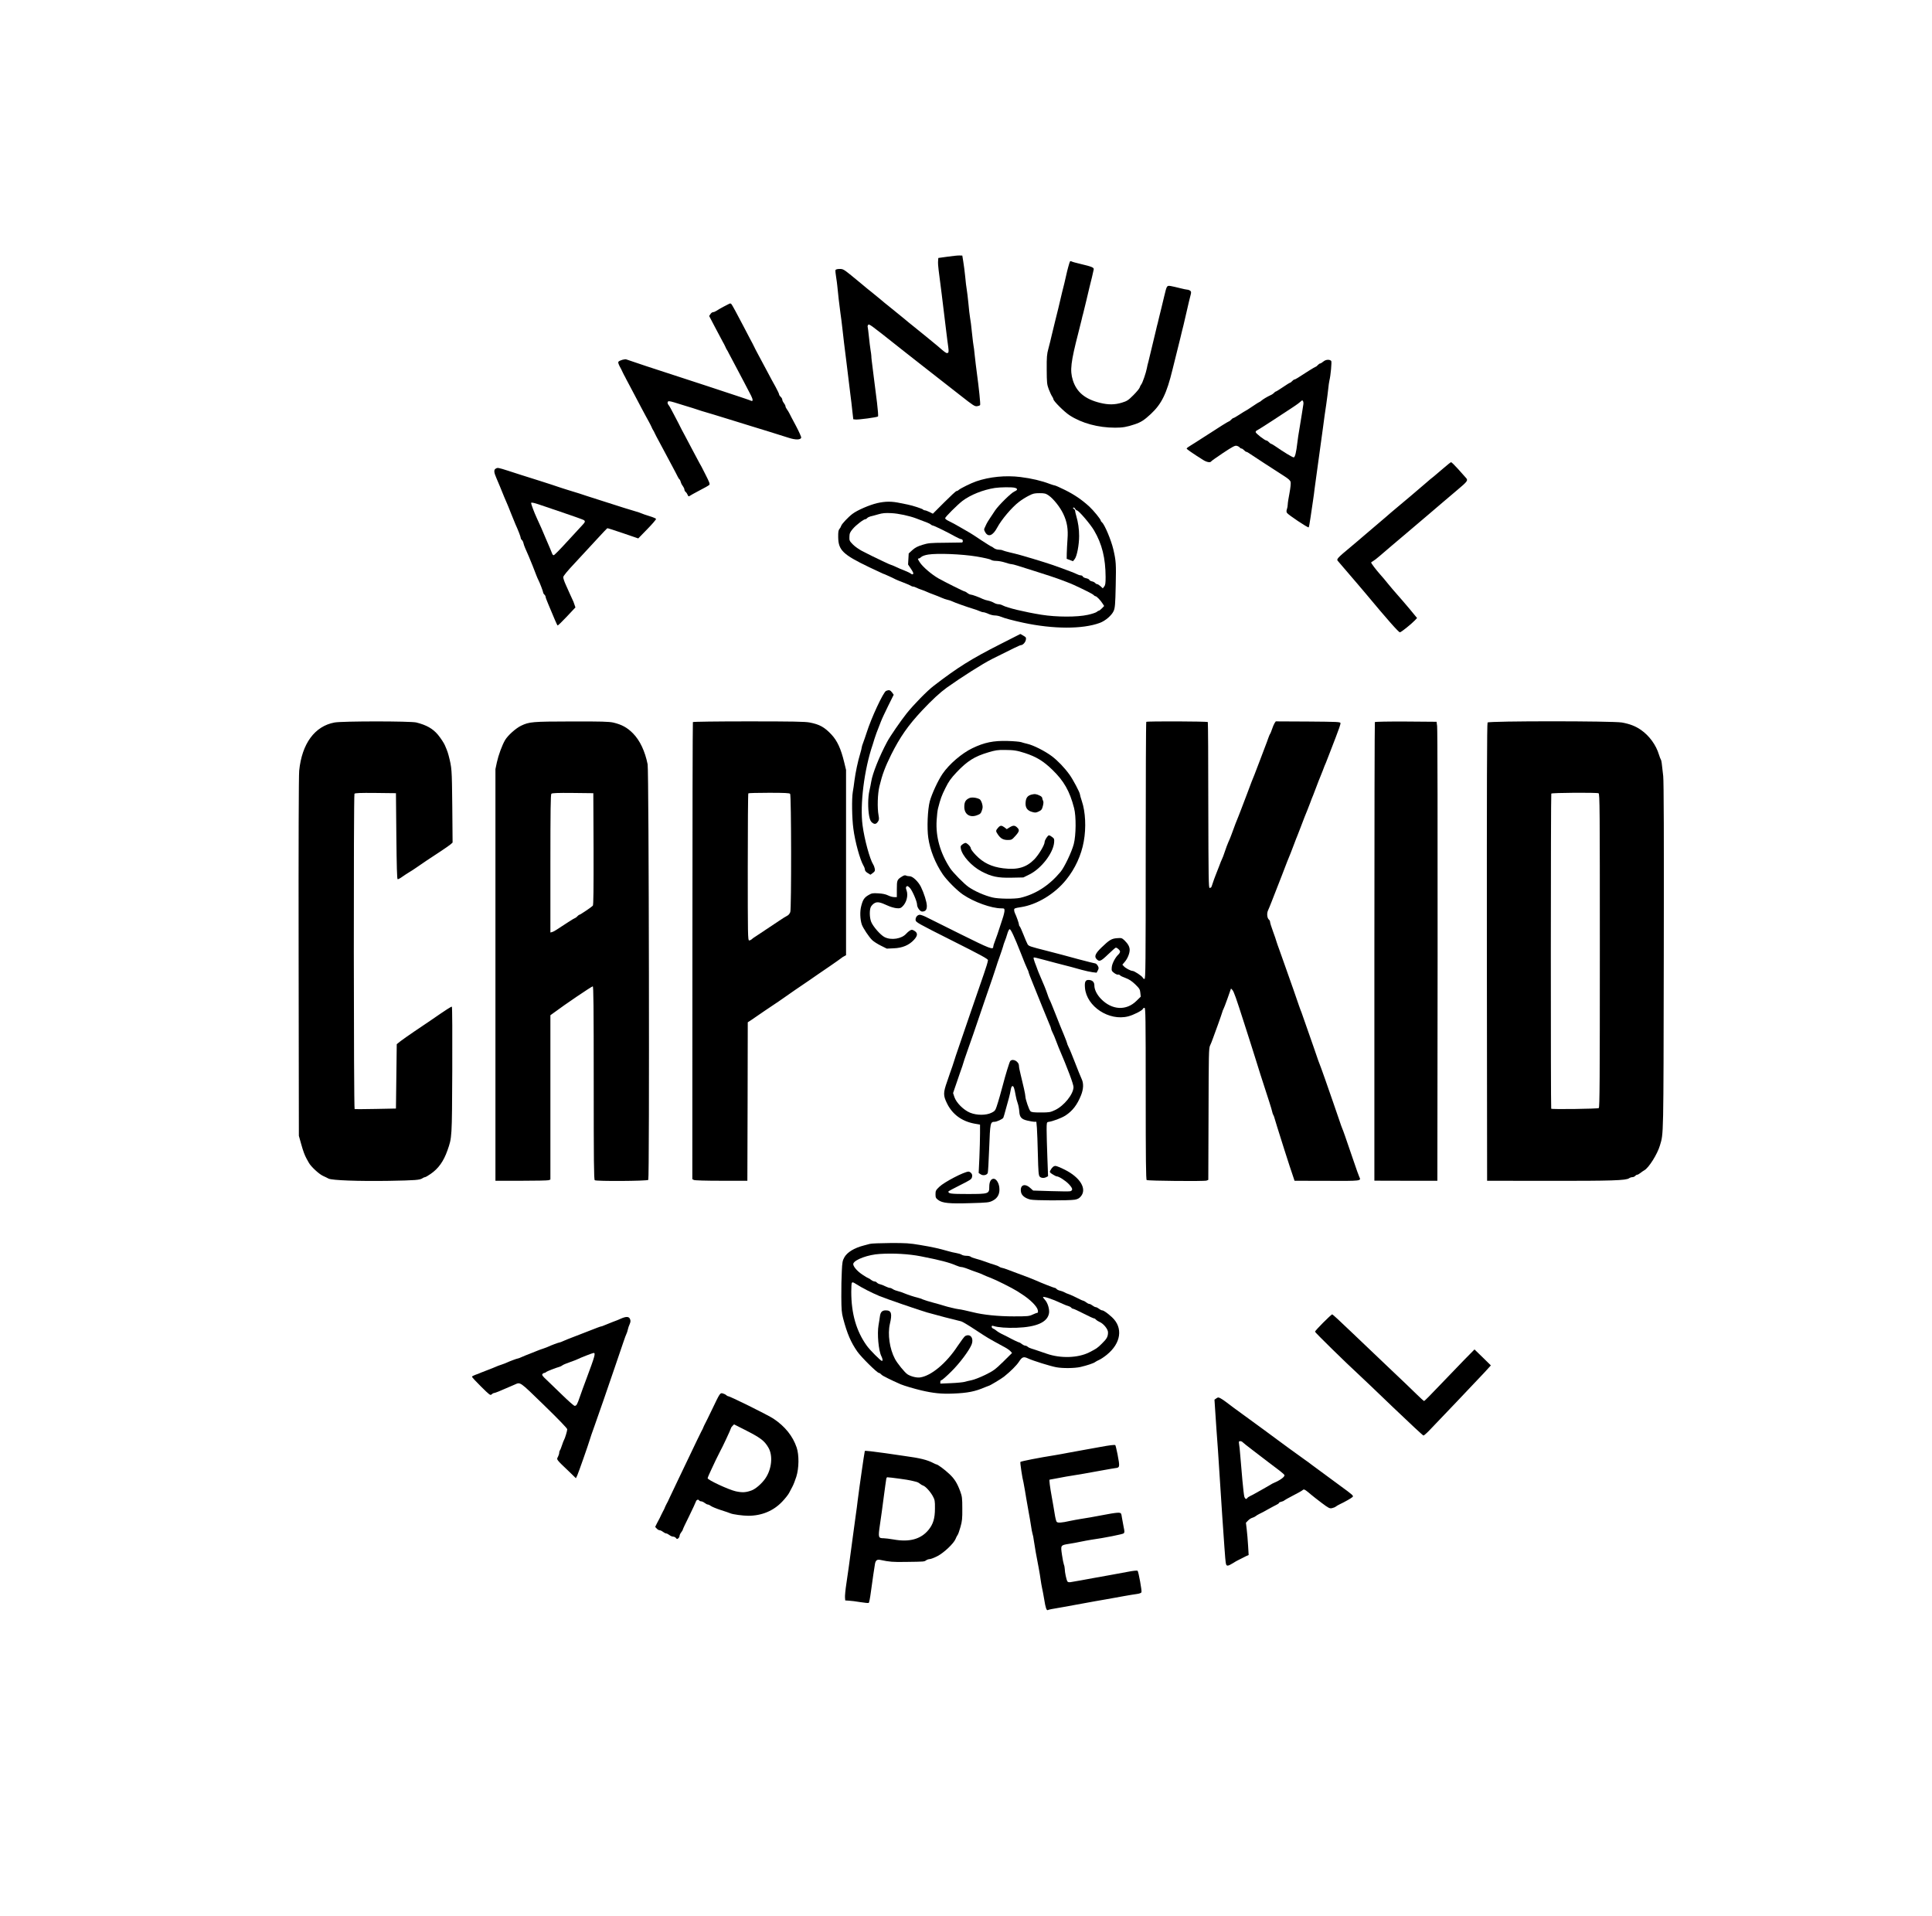 <?xml version="1.0" standalone="no"?>
<!DOCTYPE svg PUBLIC "-//W3C//DTD SVG 1.1//EN"
 "http://www.w3.org/Graphics/SVG/1.1/DTD/svg11.dtd">
<!-- Created with svg_stack (http://github.com/astraw/svg_stack) -->
<svg xmlns:sodipodi="http://sodipodi.sourceforge.net/DTD/sodipodi-0.dtd" xmlns="http://www.w3.org/2000/svg" version="1.1" width="1204.0" height="1194.0">
  <rect width="100%" height="100%" fill="#808080" stroke="none"/>
  <defs/>
  <g id="id0:id0" transform="matrix(1.25,0,0,1.25,0.0,0.0)"><g transform="translate(0,955.2) scale(0.04,-0.04)" fill="#000000" stroke="none">
<path d="M11880 20709 c-25 -5 -81 -12 -125 -17 l-80 -7 1 -70 c0 -38 8 -128 17 -200 18 -140 45 -355 77 -622 12 -93 24 -194 29 -226 4 -32 5 -60 2 -62 -4 -2 -25 11 -47 28 -78 60 -299 240 -315 256 -10 9 -43 36 -74 61 -31 25 -78 63 -104 84 -25 22 -99 82 -165 135 -65 53 -151 123 -191 156 -306 252 -413 334 -431 330 -10 -2 -31 -6 -45 -9 -36 -8 -41 -25 -28 -104 5 -37 18 -143 29 -237 10 -93 23 -201 29 -240 5 -38 15 -119 21 -180 6 -60 15 -135 20 -165 5 -30 14 -104 20 -165 6 -60 15 -137 20 -170 5 -33 14 -105 20 -160 7 -55 15 -125 20 -155 5 -30 14 -113 21 -183 17 -172 10 -167 205 -141 115 14 148 22 155 36 6 11 2 70 -10 165 -11 81 -29 229 -41 328 -32 275 -60 504 -69 568 -4 32 -5 60 -1 62 10 6 56 -28 256 -186 100 -79 225 -178 278 -219 53 -41 157 -122 230 -180 74 -58 157 -123 186 -145 61 -47 187 -147 285 -225 65 -53 73 -56 113 -52 25 2 46 10 49 18 5 14 -10 156 -42 409 -8 61 -16 133 -19 160 -3 28 -15 124 -26 215 -39 310 -59 475 -80 650 -60 503 -53 470 -107 469 -21 -1 -58 -5 -83 -10z"/>
<path d="M13306 20583 c-28 -102 -35 -127 -41 -158 -3 -16 -12 -52 -19 -80 -8 -27 -23 -93 -36 -145 -43 -187 -62 -266 -75 -315 -8 -27 -17 -63 -20 -80 -3 -16 -10 -46 -15 -65 -68 -250 -74 -291 -75 -460 0 -155 10 -228 36 -265 4 -5 10 -24 13 -42 4 -17 14 -37 22 -44 8 -6 14 -15 14 -20 0 -5 20 -35 45 -68 198 -260 696 -387 1015 -259 146 59 280 196 360 368 45 96 69 178 160 555 22 94 49 204 60 245 10 41 28 118 40 170 11 52 28 119 36 148 8 29 19 74 24 100 5 26 11 57 15 69 8 25 -12 39 -77 53 -24 5 -61 14 -83 20 -22 6 -60 14 -85 19 -25 5 -52 11 -61 15 -22 10 -30 -13 -84 -230 -25 -104 -53 -216 -62 -249 -8 -33 -18 -78 -22 -100 -4 -22 -14 -65 -23 -95 -29 -99 -58 -227 -58 -252 0 -13 -4 -28 -8 -33 -5 -6 -14 -37 -21 -70 -17 -78 -52 -186 -67 -205 -7 -8 -16 -28 -20 -43 -3 -16 -37 -59 -74 -97 -59 -59 -76 -71 -135 -89 -121 -38 -277 -21 -405 44 -83 42 -106 61 -143 118 -53 81 -71 153 -64 261 4 86 12 129 57 306 10 41 28 116 40 165 11 50 25 104 29 120 5 17 15 55 22 85 6 30 20 84 29 120 10 36 27 110 40 165 12 55 31 130 41 167 10 36 19 80 19 96 0 35 -15 43 -150 73 -47 11 -94 22 -105 25 -70 21 -72 20 -89 -43z"/>
<path d="M9036 20084 c-32 -19 -64 -34 -71 -34 -6 0 -20 -9 -30 -20 -10 -11 -26 -20 -36 -20 -10 0 -33 -13 -51 -29 l-33 -30 39 -73 c21 -40 65 -125 98 -188 33 -63 79 -151 103 -195 25 -44 48 -87 52 -95 10 -21 157 -300 208 -396 44 -81 47 -101 16 -85 -9 5 -33 11 -53 15 -20 4 -50 13 -65 21 -15 8 -32 15 -38 15 -13 0 -1344 438 -1370 451 -15 7 -29 6 -50 -5 -17 -9 -36 -16 -43 -16 -7 0 -18 -11 -24 -25 -9 -20 -8 -28 5 -43 10 -10 17 -25 17 -34 0 -8 9 -27 20 -41 11 -14 20 -28 20 -31 0 -4 29 -60 63 -124 61 -112 148 -276 237 -447 22 -44 45 -87 51 -95 5 -8 14 -26 19 -40 6 -14 20 -42 33 -63 29 -49 81 -147 175 -327 41 -80 81 -152 88 -161 8 -8 14 -22 14 -31 0 -8 8 -26 19 -39 10 -13 22 -35 26 -49 4 -14 12 -31 18 -38 14 -17 44 -71 57 -104 12 -28 37 -36 55 -19 6 5 65 37 132 71 139 70 153 82 131 108 -8 9 -20 28 -26 42 -7 14 -29 57 -50 95 -73 136 -171 321 -207 390 -20 39 -40 77 -46 85 -5 8 -14 26 -19 40 -6 14 -21 43 -34 65 -36 60 -130 249 -131 260 0 15 24 9 200 -46 88 -28 192 -60 230 -71 39 -12 81 -24 95 -29 14 -4 72 -22 130 -39 58 -18 127 -41 154 -51 27 -10 55 -19 64 -19 8 0 40 -8 71 -19 56 -19 77 -25 246 -76 50 -15 112 -36 139 -46 27 -11 55 -19 62 -19 7 0 49 -12 93 -26 70 -22 85 -24 116 -14 57 19 60 38 19 116 -65 124 -105 199 -113 214 -5 8 -14 26 -20 40 -6 14 -15 32 -21 40 -5 8 -15 26 -20 40 -6 14 -21 43 -34 65 -13 22 -39 69 -57 105 -19 36 -56 106 -83 155 -26 50 -73 137 -103 195 -30 58 -58 112 -64 120 -5 8 -14 26 -19 40 -6 14 -21 43 -34 65 -13 22 -47 85 -76 140 -28 55 -79 152 -112 215 -80 152 -97 180 -111 179 -7 0 -38 -16 -71 -35z"/>
<path d="M16499 19397 c-15 -12 -57 -40 -94 -62 -37 -22 -96 -59 -132 -82 -35 -24 -68 -43 -72 -43 -4 0 -16 -9 -26 -20 -10 -11 -22 -20 -28 -20 -5 0 -53 -29 -106 -63 -87 -58 -162 -105 -211 -132 -20 -12 -219 -139 -314 -201 -34 -22 -69 -44 -77 -47 -8 -4 -33 -20 -56 -35 -62 -40 -230 -145 -253 -158 -11 -6 -28 -18 -37 -26 -10 -8 -25 -18 -33 -22 -8 -3 -49 -29 -90 -56 -41 -27 -103 -66 -137 -86 -35 -19 -66 -40 -69 -45 -7 -12 7 -23 86 -76 106 -70 125 -82 168 -106 l44 -25 161 109 c88 60 168 109 177 109 13 0 187 -108 292 -181 15 -10 31 -19 36 -19 5 0 17 -9 27 -20 10 -11 22 -20 26 -20 4 0 47 -26 96 -58 48 -33 112 -74 141 -91 48 -31 52 -36 52 -71 0 -21 -9 -82 -20 -137 -11 -54 -20 -113 -20 -131 0 -18 -5 -42 -11 -53 -8 -15 -5 -27 11 -54 12 -19 25 -35 29 -35 5 0 44 -23 87 -52 43 -28 99 -65 123 -80 26 -18 47 -26 53 -20 10 10 35 161 68 407 12 88 30 219 40 290 10 72 21 155 25 185 3 30 12 96 20 145 7 50 23 164 35 255 12 91 28 207 36 259 8 52 21 146 30 210 8 64 18 141 23 171 5 30 12 81 15 112 6 52 4 59 -16 72 -42 27 -71 28 -99 3z m-275 -569 c-4 -31 -28 -184 -54 -348 -11 -74 -26 -165 -31 -202 -6 -38 -15 -71 -20 -74 -5 -3 -37 13 -72 35 -34 22 -109 70 -167 107 -196 125 -211 136 -208 144 2 5 75 56 163 113 88 58 172 115 187 126 14 12 30 21 35 22 4 0 42 24 83 53 41 29 78 51 81 50 4 -2 5 -14 3 -26z"/>
<path d="M17912 17998 c-316 -266 -716 -606 -861 -730 -149 -128 -193 -165 -308 -259 -37 -31 -76 -66 -87 -77 l-18 -21 43 -53 c24 -29 69 -82 100 -118 32 -36 128 -148 214 -250 157 -186 261 -308 345 -405 25 -29 53 -62 62 -73 34 -43 63 -39 121 14 29 27 76 70 106 96 29 26 51 51 50 57 -2 5 -34 45 -71 88 -37 43 -122 143 -189 223 -68 80 -163 191 -211 248 -48 57 -88 109 -88 116 0 8 52 58 116 112 64 55 155 132 203 173 91 77 318 269 455 384 45 37 108 92 141 121 33 29 94 81 135 114 90 72 144 127 139 140 -2 6 -46 58 -96 116 -51 58 -93 110 -93 116 0 31 -56 -5 -208 -132z"/>
<path d="M6183 18060 c-47 -19 -50 -54 -12 -137 10 -24 19 -48 19 -54 0 -6 8 -28 19 -48 10 -20 38 -83 61 -141 75 -188 104 -255 112 -264 4 -6 8 -19 8 -31 0 -11 6 -29 14 -40 18 -26 66 -147 66 -167 0 -8 9 -27 20 -41 11 -14 20 -29 20 -34 0 -5 16 -47 36 -93 20 -47 40 -98 44 -113 5 -16 13 -34 18 -40 5 -7 17 -36 26 -64 10 -29 22 -55 27 -58 5 -4 9 -16 9 -27 0 -11 8 -35 19 -52 10 -17 22 -42 26 -56 4 -14 13 -38 20 -55 7 -16 34 -82 60 -145 26 -63 52 -128 60 -145 42 -98 64 -152 67 -170 7 -43 37 -24 153 100 l117 125 -12 32 c-18 46 -42 99 -90 202 -67 143 -68 138 36 253 99 110 286 312 384 416 l65 68 165 -57 c91 -31 181 -59 200 -61 l36 -5 112 126 c62 68 112 132 112 140 0 9 -12 18 -27 22 -32 7 -278 83 -308 95 -11 4 -38 13 -60 20 -22 6 -62 20 -89 30 -27 11 -53 19 -59 19 -9 0 -207 62 -477 150 -47 15 -132 42 -190 60 -58 18 -114 36 -125 41 -11 4 -38 13 -60 20 -22 6 -62 19 -90 29 -67 23 -154 50 -315 100 -74 22 -145 45 -158 51 -27 11 -30 11 -59 -1z m533 -486 c22 -9 53 -20 69 -24 29 -8 107 -34 150 -51 11 -4 38 -13 60 -20 22 -6 49 -16 60 -20 22 -10 123 -45 172 -60 18 -5 35 -13 37 -18 5 -7 -291 -340 -342 -385 l-22 -19 -5 19 c-4 11 -15 37 -25 59 -10 22 -39 90 -65 150 -53 125 -63 149 -98 225 -79 173 -79 181 9 144z"/>
<path d="M12320 17941 c-108 -22 -190 -51 -293 -102 -104 -53 -181 -114 -301 -240 l-96 -101 -34 16 c-19 9 -37 16 -41 16 -4 0 -26 8 -49 19 -53 24 -176 61 -204 61 -12 0 -30 4 -40 9 -38 21 -157 30 -250 21 -51 -6 -101 -14 -110 -19 -9 -4 -31 -11 -49 -14 -42 -8 -152 -61 -210 -101 -27 -18 -74 -60 -106 -92 -90 -93 -109 -133 -109 -232 1 -111 45 -182 159 -258 60 -39 345 -183 458 -229 17 -7 55 -24 85 -38 30 -14 84 -37 120 -51 36 -13 79 -32 95 -40 17 -9 37 -16 45 -16 8 0 24 -7 34 -15 11 -8 27 -15 35 -15 9 0 39 -11 66 -25 28 -13 58 -25 67 -25 9 0 19 -4 22 -9 3 -4 27 -14 53 -21 27 -7 55 -19 63 -25 8 -7 31 -16 50 -20 19 -4 54 -16 77 -26 23 -11 49 -19 57 -19 8 0 17 -4 20 -9 3 -4 27 -14 53 -21 27 -7 62 -18 80 -26 17 -8 46 -17 65 -21 18 -3 42 -12 53 -19 11 -6 36 -15 55 -19 19 -3 51 -14 70 -22 19 -9 58 -18 85 -21 28 -2 55 -8 60 -11 17 -12 194 -59 325 -86 426 -88 841 -69 1011 47 92 62 124 130 129 268 10 270 5 485 -14 570 -36 166 -104 332 -177 433 -146 202 -374 367 -616 446 -193 63 -230 72 -368 91 -111 15 -329 10 -425 -9z m303 -157 c3 -3 -43 -54 -102 -112 -62 -62 -133 -145 -167 -195 -77 -116 -73 -108 -84 -137 -5 -14 -15 -32 -22 -41 -9 -13 -5 -25 18 -60 16 -24 38 -45 48 -47 46 -9 66 9 143 126 119 182 232 296 357 363 53 29 71 33 136 33 69 1 79 -2 124 -33 87 -61 171 -196 203 -326 17 -69 19 -243 3 -295 -14 -48 -13 -123 3 -143 6 -9 29 -23 50 -32 l38 -16 33 36 c28 31 34 47 49 139 26 157 20 272 -17 394 -8 23 -10 44 -6 47 4 2 36 -26 72 -63 63 -66 153 -203 177 -272 7 -19 17 -44 21 -55 36 -90 52 -183 57 -338 4 -118 3 -166 -5 -171 -7 -4 -36 9 -65 28 -30 20 -60 36 -66 36 -7 0 -24 9 -38 20 -14 11 -32 20 -40 20 -8 0 -26 9 -40 20 -14 11 -32 20 -40 20 -8 0 -27 6 -41 14 -24 12 -93 39 -192 76 -19 7 -53 17 -75 24 -22 6 -44 14 -50 17 -5 3 -30 11 -55 18 -25 8 -67 21 -95 31 -58 20 -149 46 -417 119 -42 12 -87 21 -100 22 -23 0 -84 32 -155 80 -21 14 -51 34 -67 45 -16 10 -41 27 -55 37 -14 9 -40 24 -58 32 -17 8 -34 19 -38 24 -3 5 -18 16 -33 24 -52 27 -157 84 -194 106 -47 28 -45 33 59 132 143 137 265 201 459 244 60 13 256 20 267 9z m-1361 -338 c59 -13 113 -28 120 -34 7 -5 29 -13 48 -17 52 -11 155 -56 339 -148 140 -71 184 -97 176 -106 -4 -3 -88 -6 -188 -7 -169 -1 -188 -3 -266 -28 -165 -54 -232 -168 -170 -289 25 -49 8 -57 -58 -27 -74 34 -102 47 -178 78 -73 30 -219 98 -245 113 -8 5 -46 24 -83 44 -95 49 -134 81 -147 121 -16 47 -4 91 36 141 34 41 115 103 136 103 6 0 25 9 42 20 97 59 267 74 438 36z m917 -521 c80 -15 154 -33 165 -41 12 -8 45 -14 81 -14 34 0 65 -4 70 -8 6 -5 35 -14 65 -21 112 -24 482 -138 630 -193 302 -112 480 -207 526 -280 24 -38 25 -41 8 -59 -9 -10 -26 -22 -38 -25 -11 -4 -25 -12 -31 -19 -19 -23 -232 -55 -365 -55 -122 0 -410 35 -504 61 -22 7 -59 15 -81 20 -65 12 -188 50 -210 65 -11 8 -35 14 -53 14 -19 0 -45 9 -59 20 -14 11 -40 20 -57 20 -17 0 -44 9 -61 20 -16 11 -37 20 -45 20 -39 0 -388 160 -511 234 -102 61 -202 145 -224 187 -13 24 -12 28 10 49 34 32 103 40 335 35 164 -3 234 -10 349 -30z"/>
<path d="M12700 15985 c-7 -8 -18 -15 -26 -15 -11 0 -350 -168 -404 -200 -8 -4 -64 -37 -125 -71 -156 -89 -273 -167 -481 -323 -185 -139 -467 -460 -568 -648 -14 -26 -30 -49 -35 -52 -13 -8 -138 -265 -147 -302 -4 -16 -10 -34 -15 -39 -16 -21 -67 -203 -84 -300 -13 -73 -16 -128 -12 -200 11 -192 29 -235 98 -235 65 0 70 16 62 209 -7 186 3 254 58 422 38 116 158 358 228 459 28 41 67 98 87 127 88 129 349 391 481 484 148 104 323 219 413 272 126 73 491 257 511 257 32 0 76 75 64 109 -6 16 -68 61 -84 61 -5 0 -14 -7 -21 -15z"/>
<path d="M11045 15291 c-30 -13 -37 -24 -105 -161 -75 -153 -72 -145 -113 -255 -62 -162 -114 -333 -162 -530 -60 -244 -79 -632 -41 -845 10 -58 21 -116 26 -130 4 -14 13 -45 20 -70 22 -86 42 -145 65 -195 13 -27 26 -61 29 -75 3 -16 21 -34 46 -48 l40 -23 35 27 c19 14 36 31 36 38 3 26 -4 53 -22 86 -29 55 -86 236 -110 351 -48 230 -32 607 38 884 74 296 153 520 264 743 l68 137 -28 35 c-29 37 -52 45 -86 31z"/>
<path d="M4209 14899 c-185 -19 -319 -117 -408 -295 -56 -113 -80 -209 -92 -364 -6 -88 -9 -903 -6 -2325 3 -2055 4 -2194 21 -2250 9 -33 21 -76 26 -95 9 -34 41 -108 80 -180 20 -38 123 -144 161 -166 13 -7 35 -18 49 -25 14 -6 39 -19 55 -28 26 -14 90 -16 544 -19 313 -2 533 1 561 7 48 10 112 37 170 72 107 64 202 213 254 399 l20 75 3 828 c3 668 1 827 -9 826 -7 0 -27 -10 -45 -22 -17 -12 -102 -71 -190 -130 -87 -59 -221 -151 -298 -203 -77 -53 -150 -105 -162 -116 l-23 -21 -2 -396 -3 -396 -240 0 -240 0 0 1950 0 1950 243 0 242 0 0 -542 c1 -482 2 -543 16 -543 8 0 67 35 130 78 63 42 133 88 154 102 22 14 105 70 185 125 81 55 154 105 164 110 9 6 32 22 49 37 l32 27 0 451 c0 430 -8 578 -31 604 -5 6 -9 19 -9 30 0 30 -51 154 -84 206 -52 79 -135 154 -218 194 -72 34 -87 38 -210 46 -160 11 -783 11 -889 -1z"/>
<path d="M6668 14899 c-81 -7 -108 -13 -170 -44 -120 -59 -230 -182 -268 -300 -7 -22 -17 -46 -22 -52 -6 -7 -19 -54 -31 -105 l-21 -93 -3 -2555 c-2 -1405 -1 -2565 2 -2577 l5 -23 344 0 c190 0 351 3 360 6 14 6 16 106 16 1038 l0 1032 78 55 c42 30 88 63 102 72 222 150 306 204 313 200 4 -2 7 -539 7 -1192 0 -910 3 -1190 12 -1199 18 -18 691 -17 707 1 15 18 16 4882 1 5073 -29 375 -194 606 -470 658 -82 16 -784 19 -962 5z m710 -1612 l2 -687 -117 -76 c-65 -42 -158 -103 -206 -135 -49 -32 -91 -59 -94 -59 -4 0 -17 -10 -29 -21 -13 -12 -30 -19 -38 -16 -14 6 -16 96 -16 840 0 459 3 837 7 841 4 3 115 5 247 4 l241 -3 3 -688z"/>
<path d="M8623 14904 c-20 -9 -19 -5727 1 -5743 9 -8 112 -11 357 -9 l344 3 5 981 c4 806 7 984 19 997 7 9 63 50 125 92 61 41 134 90 161 110 28 19 127 87 220 150 94 64 220 150 280 192 162 113 240 167 335 230 47 32 88 62 92 68 5 5 7 525 5 1155 l-3 1145 -22 100 c-25 109 -81 249 -121 305 -88 123 -208 198 -351 218 -67 10 -1425 15 -1447 6z m1215 -1652 c1 -398 -1 -730 -5 -737 -11 -18 -486 -334 -495 -329 -4 3 -7 401 -8 885 0 656 2 885 11 895 10 12 56 14 253 12 l241 -3 3 -723z"/>
<path d="M14278 14900 c-17 -10 -18 -97 -18 -1589 0 -868 -2 -1580 -5 -1583 -3 -3 -35 14 -71 38 -36 24 -71 44 -77 44 -7 0 -31 9 -54 20 l-42 19 44 66 c66 98 61 161 -18 243 -73 75 -129 75 -237 1 -129 -88 -197 -193 -155 -239 21 -23 5 -33 -32 -19 -15 6 -48 15 -73 20 -25 5 -79 18 -120 30 -188 52 -445 119 -513 133 -32 7 -65 20 -74 28 -15 16 -38 66 -89 198 -14 36 -34 84 -44 108 -11 23 -20 50 -20 60 0 10 -7 27 -15 39 -18 26 -14 29 50 38 28 4 84 18 125 32 357 117 617 425 689 815 28 147 14 376 -31 518 -30 95 -114 265 -163 329 -58 76 -180 199 -235 238 -297 210 -678 240 -1000 77 -291 -146 -502 -449 -550 -789 -20 -141 0 -417 35 -484 8 -17 15 -38 15 -47 0 -27 78 -181 130 -259 53 -78 165 -192 255 -259 134 -101 329 -175 472 -180 23 -1 44 -4 47 -7 8 -8 -95 -329 -138 -431 l-16 -38 -348 174 c-191 95 -382 190 -425 210 -68 33 -90 56 -54 56 24 0 39 18 47 55 17 75 -76 302 -155 377 -23 22 -46 36 -54 33 -8 -3 -30 0 -48 6 -43 14 -95 -7 -131 -52 -21 -26 -24 -40 -24 -115 0 -102 -6 -107 -86 -73 -44 19 -75 24 -138 24 -71 0 -85 -3 -123 -28 -71 -47 -102 -117 -106 -242 -3 -117 37 -209 139 -322 43 -47 75 -70 134 -98 73 -35 81 -37 162 -33 72 2 96 8 152 36 88 43 158 112 158 155 0 40 -6 47 -53 71 l-37 19 -48 -41 c-75 -66 -118 -85 -189 -84 -33 0 -74 7 -91 16 -40 21 -131 122 -153 171 -27 58 -26 164 1 198 37 47 75 45 189 -10 57 -29 131 -37 169 -20 58 26 116 181 83 221 -14 16 5 35 19 20 14 -15 70 -161 70 -184 0 -12 11 -41 25 -65 l26 -43 -28 -14 c-34 -16 -50 -58 -37 -95 7 -22 37 -40 164 -102 471 -230 735 -367 733 -381 -4 -30 -24 -91 -128 -395 -139 -407 -215 -630 -232 -685 -8 -25 -21 -61 -28 -80 -15 -41 -42 -120 -56 -170 -6 -19 -19 -59 -30 -87 -79 -217 -84 -233 -69 -279 21 -71 74 -166 118 -215 51 -57 182 -127 253 -136 24 -3 52 -10 63 -15 l18 -10 -8 -236 c-11 -332 -11 -335 -2 -353 4 -9 21 -22 39 -29 27 -12 36 -11 65 5 21 11 35 27 38 44 3 14 8 139 12 276 3 138 9 268 13 290 6 36 10 40 44 47 60 13 113 44 125 75 6 15 16 53 23 83 7 30 20 82 31 114 10 33 18 65 18 71 0 7 7 18 15 25 12 10 16 10 19 -1 31 -105 48 -182 50 -220 4 -76 36 -107 137 -133 l84 -21 6 -135 c4 -74 7 -215 8 -312 1 -188 7 -218 48 -237 38 -18 60 -13 97 20 l36 31 26 -21 c15 -12 33 -21 41 -21 48 0 194 -114 179 -139 -4 -6 -21 -11 -39 -10 -18 0 -122 3 -231 6 l-200 6 -34 33 c-52 50 -107 44 -131 -14 -29 -70 23 -141 124 -169 45 -13 462 -18 545 -7 43 6 60 14 96 49 38 36 44 47 44 84 0 57 -19 97 -75 159 -51 57 -168 132 -247 158 -43 14 -51 14 -78 1 -16 -9 -32 -12 -35 -7 -10 16 -29 510 -19 519 5 4 42 18 83 31 165 50 281 163 346 336 30 80 32 141 5 194 -11 22 -20 44 -20 50 0 6 -9 30 -19 53 -19 42 -91 219 -161 397 -110 278 -183 458 -197 485 -8 17 -24 57 -35 89 -11 33 -33 87 -49 121 -16 34 -29 69 -29 77 0 8 -7 23 -15 34 -8 10 -15 27 -15 38 0 10 -9 33 -19 50 -11 17 -21 45 -23 61 l-3 30 35 -3 c19 -2 55 -9 80 -16 25 -8 83 -24 130 -35 47 -12 110 -29 140 -38 30 -9 73 -20 95 -24 22 -4 81 -19 130 -33 50 -14 100 -26 113 -26 33 0 75 48 69 80 -12 58 -12 63 5 65 27 5 73 41 108 85 17 22 45 49 62 61 26 19 31 20 45 7 13 -14 9 -24 -36 -90 -43 -63 -51 -82 -52 -125 -2 -45 1 -54 27 -77 16 -14 40 -29 53 -32 14 -4 36 -13 50 -20 14 -8 32 -14 39 -14 26 0 108 -50 145 -88 53 -55 61 -108 22 -154 -58 -69 -169 -116 -244 -103 -110 18 -234 117 -265 209 -8 27 -14 52 -11 56 8 14 -17 70 -35 80 -22 12 -70 13 -87 2 -17 -11 -33 -58 -33 -95 0 -102 86 -245 186 -311 166 -110 337 -122 496 -33 36 20 68 34 72 30 3 -3 6 -480 6 -1059 l0 -1054 23 -5 c12 -3 195 -4 407 -3 l385 3 5 835 5 835 22 50 c32 71 90 225 124 325 53 159 114 312 124 311 10 -1 45 -94 70 -186 7 -27 20 -68 28 -90 8 -22 21 -60 28 -85 7 -25 16 -49 19 -55 4 -5 10 -25 14 -43 3 -19 12 -48 19 -65 8 -18 23 -63 35 -102 21 -69 38 -124 107 -340 19 -60 35 -115 35 -121 0 -6 8 -33 19 -60 10 -27 24 -67 30 -89 7 -22 16 -49 20 -60 5 -11 27 -78 49 -150 23 -71 68 -216 102 -320 33 -105 60 -195 60 -201 0 -6 9 -33 19 -60 10 -27 25 -69 32 -94 7 -25 16 -49 21 -55 4 -5 8 -17 8 -26 0 -10 12 -50 26 -88 l26 -71 419 0 c361 0 420 2 425 15 3 8 -6 50 -21 92 -37 104 -106 302 -156 443 -23 63 -59 167 -80 230 -22 63 -44 123 -49 132 -6 10 -10 23 -10 30 0 7 -9 35 -19 63 -42 108 -249 698 -260 740 -4 17 -13 39 -19 50 -6 11 -37 94 -68 185 -72 208 -111 321 -169 485 -25 72 -66 186 -90 255 -24 69 -62 177 -85 240 -23 63 -46 129 -50 145 -15 51 -42 128 -61 171 -23 49 -24 73 -5 111 14 28 39 91 91 228 14 39 30 78 35 88 6 9 17 39 26 65 21 62 112 298 130 337 7 17 24 59 38 95 51 137 78 206 91 235 13 28 71 181 117 305 11 30 24 62 28 72 5 9 23 54 40 100 18 45 38 97 45 113 14 32 47 117 90 230 14 39 32 82 40 97 8 14 15 33 15 42 0 9 4 24 10 34 17 30 103 256 110 289 6 24 4 33 -8 38 -8 3 -199 5 -424 5 l-408 -1 -14 -22 c-8 -12 -21 -40 -29 -62 -48 -128 -69 -182 -77 -200 -6 -11 -35 -87 -66 -170 -31 -82 -65 -172 -76 -200 -11 -27 -27 -70 -35 -95 -9 -25 -22 -54 -30 -65 -7 -11 -13 -29 -13 -40 0 -12 -4 -25 -8 -30 -4 -6 -14 -28 -21 -50 -7 -22 -19 -53 -26 -70 -8 -16 -26 -60 -40 -97 -66 -177 -77 -205 -90 -230 -8 -14 -15 -32 -15 -40 0 -8 -16 -52 -36 -98 -19 -47 -41 -103 -49 -125 -7 -22 -23 -65 -35 -95 -12 -30 -29 -75 -37 -100 -9 -25 -22 -54 -30 -65 -7 -11 -13 -25 -13 -33 0 -7 -9 -32 -19 -55 -10 -23 -20 -50 -22 -60 -2 -10 -8 -19 -14 -20 -7 -1 -12 343 -15 1008 l-5 1010 -390 3 c-263 1 -396 -1 -407 -8z m-1543 -409 c151 -45 242 -97 362 -206 142 -130 227 -282 273 -487 47 -205 11 -473 -84 -638 -14 -25 -33 -60 -41 -77 -8 -18 -61 -80 -116 -138 -94 -97 -109 -108 -212 -160 -108 -53 -144 -64 -272 -85 -91 -15 -156 -12 -253 10 -168 37 -269 90 -404 212 -188 170 -298 426 -298 694 0 234 91 468 247 634 134 143 269 217 468 260 67 15 252 4 330 -19z m-115 -2281 c11 -21 20 -44 20 -50 0 -6 11 -36 25 -66 14 -30 25 -57 25 -60 0 -8 79 -196 92 -219 6 -11 15 -33 19 -50 6 -25 110 -288 139 -350 5 -11 24 -58 41 -105 18 -47 39 -94 46 -105 7 -11 13 -26 13 -35 1 -8 9 -33 20 -55 11 -22 19 -44 20 -49 0 -5 9 -27 19 -50 10 -23 31 -75 47 -116 15 -41 33 -84 40 -95 7 -11 15 -31 19 -45 4 -14 13 -38 20 -55 7 -16 24 -57 38 -90 14 -33 28 -71 32 -85 5 -14 21 -53 36 -87 17 -36 29 -78 29 -102 0 -88 -98 -219 -201 -272 -64 -32 -177 -46 -264 -32 l-50 8 -22 85 c-12 47 -31 130 -43 185 -13 55 -29 120 -36 144 -8 24 -17 73 -20 108 -8 77 -42 123 -92 123 -43 0 -68 -27 -85 -95 -8 -33 -22 -82 -30 -110 -8 -27 -24 -84 -36 -125 -11 -41 -30 -106 -41 -145 -11 -38 -26 -92 -33 -119 -11 -44 -17 -51 -54 -68 -71 -31 -152 -34 -230 -8 -56 18 -79 33 -135 87 -95 94 -103 132 -56 253 6 14 27 77 49 140 21 63 72 214 114 335 42 121 124 360 182 530 57 171 131 389 164 485 33 96 75 222 95 279 19 57 37 108 40 112 11 18 24 8 44 -31z"/>
<path d="M12835 13990 c-64 -26 -92 -117 -57 -186 17 -33 29 -42 73 -57 l54 -18 46 19 c48 21 55 33 73 113 8 38 -27 104 -65 123 -34 17 -91 20 -124 6z"/>
<path d="M12039 13921 c-36 -36 -39 -43 -39 -94 0 -48 4 -61 30 -90 42 -49 82 -58 151 -34 l56 19 18 59 c14 46 16 64 7 82 -6 12 -13 32 -17 43 -7 26 -74 54 -129 54 -31 0 -46 -7 -77 -39z"/>
<path d="M12454 13600 c-47 -19 -70 -85 -39 -110 8 -7 15 -19 15 -26 0 -26 90 -74 138 -74 38 0 49 5 79 38 40 42 73 91 73 108 0 7 -14 26 -30 44 -27 29 -34 31 -68 25 -20 -4 -45 -14 -54 -22 -15 -14 -20 -13 -44 6 -29 23 -38 24 -70 11z"/>
<path d="M13035 13453 c-19 -21 -35 -49 -35 -62 0 -37 -71 -162 -120 -211 -25 -25 -72 -59 -105 -75 l-60 -29 -135 0 c-121 1 -142 3 -201 27 -93 36 -137 63 -197 121 -33 32 -56 64 -62 87 -7 25 -22 45 -49 64 l-40 27 -33 -24 c-18 -12 -35 -24 -37 -25 -10 -6 0 -88 12 -102 8 -9 26 -37 40 -63 58 -102 204 -199 365 -244 71 -19 111 -24 214 -24 112 0 136 3 195 25 37 14 89 39 115 56 123 79 250 273 252 387 1 53 -1 57 -33 79 -19 13 -38 23 -43 23 -5 0 -25 -17 -43 -37z"/>
<path d="M17120 14891 c-7 -14 -9 -927 -8 -2878 l3 -2858 405 0 405 0 3 2864 c1 2025 -1 2868 -9 2877 -8 10 -94 13 -399 13 l-389 1 -11 -19z"/>
<path d="M18523 14897 c-9 -13 -17 -5688 -8 -5724 l5 -23 836 0 c810 0 894 3 946 31 10 5 24 9 32 9 17 0 101 43 126 64 8 7 22 15 31 19 29 10 126 131 162 202 46 92 72 180 86 290 16 118 10 4501 -6 4585 -19 104 -74 234 -134 316 -52 71 -194 184 -231 184 -9 0 -19 4 -22 9 -7 11 -37 18 -141 36 -113 18 -1670 21 -1682 2z m1397 -2857 c4 -1600 3 -1938 -8 -1952 -12 -14 -44 -16 -279 -18 -188 0 -269 3 -279 11 -12 10 -14 305 -14 1949 0 1065 3 1940 7 1943 4 4 133 6 287 5 l281 -3 5 -1935z"/>
<path d="M12015 9284 c-42 -15 -149 -69 -225 -112 -108 -62 -150 -112 -150 -177 0 -31 7 -45 39 -75 52 -50 90 -55 391 -52 l245 3 55 27 c77 38 100 75 100 165 0 60 -4 75 -26 104 -20 27 -32 33 -63 33 -52 0 -84 -34 -72 -77 12 -40 3 -81 -20 -94 -25 -13 -414 -8 -413 6 0 6 55 37 122 70 106 52 123 64 132 91 13 39 -2 77 -37 93 -29 13 -28 13 -78 -5z"/>
<path d="M10845 8398 c-182 -44 -281 -96 -330 -173 l-32 -50 -9 -140 c-18 -288 -8 -537 26 -620 5 -11 11 -37 15 -57 8 -53 79 -214 121 -278 64 -97 96 -135 179 -212 78 -72 122 -105 220 -165 18 -12 105 -54 180 -88 73 -33 280 -90 390 -107 108 -16 286 -21 380 -9 114 15 194 32 201 43 3 4 15 8 26 8 11 0 71 24 132 54 132 65 253 159 343 266 35 41 68 77 75 79 6 2 25 -3 42 -12 66 -34 211 -80 369 -116 105 -24 283 -8 405 37 151 55 302 174 358 282 23 45 28 68 29 125 0 112 -51 193 -167 267 -88 55 -92 58 -118 69 -14 6 -32 15 -40 20 -8 5 -26 14 -40 20 -14 6 -32 15 -40 20 -8 5 -26 14 -40 20 -14 6 -49 23 -79 36 -73 34 -192 83 -216 90 -11 4 -31 14 -44 25 -13 10 -34 18 -47 18 -12 0 -25 4 -29 9 -3 5 -29 17 -58 27 -28 9 -61 23 -72 30 -11 8 -29 14 -42 14 -12 0 -24 4 -28 9 -3 5 -29 17 -58 27 -28 9 -61 23 -72 30 -11 8 -26 14 -35 14 -8 0 -59 18 -113 40 -53 22 -102 40 -108 40 -6 0 -25 7 -42 14 -35 17 -135 52 -182 65 -32 9 -99 32 -180 61 -27 10 -66 21 -85 23 -19 3 -87 19 -150 37 -63 17 -134 35 -158 40 -24 6 -47 12 -51 14 -4 3 -90 19 -191 36 -165 27 -202 30 -389 29 -113 -1 -224 -6 -246 -11z m450 -168 c61 -6 146 -17 190 -25 115 -22 267 -56 290 -66 32 -12 147 -50 190 -61 22 -6 58 -19 81 -30 22 -10 47 -18 54 -18 14 0 105 -33 140 -50 8 -4 56 -23 106 -43 260 -105 544 -291 569 -375 6 -20 0 -25 -42 -44 -41 -19 -70 -23 -203 -26 -147 -4 -184 -1 -470 38 -64 8 -187 38 -213 52 -10 5 -22 6 -28 2 -13 -8 -118 19 -349 88 -173 51 -206 62 -225 70 -11 4 -69 24 -128 43 -59 20 -116 40 -125 45 -9 5 -37 17 -62 26 -82 29 -105 39 -130 57 -13 9 -32 17 -41 17 -9 0 -22 6 -28 14 -7 8 -25 18 -41 21 -15 3 -36 15 -46 26 -9 10 -21 19 -26 19 -18 0 -70 46 -90 79 l-22 34 39 33 c21 18 53 35 69 39 17 4 49 12 71 17 109 27 295 34 470 18z m-577 -399 c64 -36 236 -121 248 -121 3 0 24 -8 47 -19 82 -37 407 -146 592 -199 97 -28 222 -62 270 -74 103 -25 121 -31 135 -39 8 -5 31 -18 50 -29 19 -11 47 -28 61 -38 14 -9 46 -30 70 -45 24 -16 56 -37 71 -48 15 -11 38 -24 50 -29 13 -6 43 -23 68 -39 25 -16 78 -46 117 -67 108 -55 108 -53 27 -136 -146 -149 -273 -219 -485 -267 -78 -17 -223 -25 -246 -12 -20 10 -15 17 82 113 107 108 249 306 261 368 13 65 -34 116 -97 103 -24 -5 -40 -21 -79 -82 -102 -160 -155 -224 -253 -309 -129 -112 -248 -152 -342 -117 -94 36 -209 194 -246 339 -21 78 -24 222 -8 296 25 113 24 127 -9 160 -38 37 -80 40 -118 7 -30 -26 -38 -59 -56 -239 -10 -96 -9 -119 9 -210 25 -125 17 -141 -38 -78 -46 52 -114 144 -147 195 -30 50 -98 264 -111 353 -12 80 -15 285 -4 295 9 10 9 10 81 -32z m2492 -203 c89 -39 195 -87 318 -145 29 -14 55 -29 57 -33 3 -4 16 -11 29 -14 32 -8 88 -43 137 -85 35 -30 39 -38 39 -79 0 -69 -39 -118 -156 -198 -18 -12 -43 -25 -55 -29 -13 -4 -28 -11 -34 -15 -5 -5 -52 -18 -104 -30 -74 -18 -110 -21 -165 -16 -93 8 -184 26 -221 42 -16 7 -43 15 -60 19 -16 4 -43 13 -60 20 -16 7 -43 17 -60 21 -16 4 -41 15 -54 26 -13 10 -30 18 -38 18 -8 0 -26 9 -40 20 -14 11 -31 20 -39 20 -16 0 -256 124 -257 134 -1 4 77 9 173 11 253 4 382 43 442 132 35 52 40 98 18 163 -29 84 -26 85 130 18z"/>
<path d="M16478 7406 c-60 -63 -108 -119 -108 -125 0 -7 10 -22 23 -34 154 -149 491 -470 637 -607 171 -161 279 -266 593 -569 l118 -115 86 90 c47 49 199 208 337 353 138 145 293 307 343 360 51 53 93 99 93 102 0 8 -196 201 -215 212 -14 8 -122 -99 -460 -456 -92 -98 -171 -176 -175 -175 -9 4 -417 389 -760 718 -355 341 -375 360 -391 360 -8 -1 -62 -52 -121 -114z"/>
<path d="M7790 7484 c-8 -3 -31 -11 -50 -19 -19 -7 -66 -25 -105 -40 -38 -15 -83 -33 -100 -39 -16 -7 -55 -22 -85 -34 -104 -39 -195 -73 -230 -87 -112 -44 -170 -65 -181 -65 -7 0 -20 -6 -28 -13 -9 -8 -37 -20 -64 -27 -26 -7 -50 -17 -53 -21 -3 -5 -14 -9 -26 -9 -11 0 -32 -7 -46 -15 -15 -8 -58 -26 -97 -40 -38 -14 -89 -35 -113 -45 -23 -11 -48 -20 -54 -20 -6 0 -30 -8 -52 -18 -69 -31 -151 -62 -165 -62 -7 0 -25 -7 -39 -15 -15 -8 -57 -26 -94 -40 -38 -14 -98 -36 -135 -50 -38 -14 -79 -32 -93 -39 -14 -7 -45 -19 -70 -26 -25 -7 -49 -17 -54 -21 -11 -9 231 -259 251 -259 7 0 21 4 31 9 16 9 77 35 197 83 28 11 64 26 80 33 73 32 53 46 351 -244 153 -148 281 -276 285 -283 7 -13 -15 -90 -38 -133 -5 -11 -13 -33 -17 -50 -4 -16 -16 -48 -27 -72 -10 -23 -19 -50 -19 -59 0 -10 -7 -25 -16 -35 -14 -15 -14 -20 -1 -46 15 -29 243 -249 255 -246 3 1 17 30 30 65 12 35 32 88 43 118 11 30 24 69 28 85 10 33 39 118 52 150 5 11 24 67 43 125 20 58 65 191 102 295 36 105 74 215 85 245 10 30 39 114 64 185 26 72 51 144 55 160 20 69 170 501 179 517 17 28 13 53 -14 82 -24 26 -35 29 -65 20z m-424 -576 c-14 -40 -37 -104 -51 -143 -15 -38 -33 -90 -42 -115 -8 -25 -21 -59 -29 -77 -8 -17 -14 -38 -14 -46 0 -9 -4 -18 -9 -21 -5 -4 -15 -29 -22 -56 -7 -28 -19 -56 -26 -61 -16 -14 -34 1 -235 197 l-158 153 28 20 c27 19 63 34 162 68 25 9 52 22 61 30 8 7 20 13 26 13 10 0 115 40 168 64 92 41 151 62 159 55 5 -4 -3 -40 -18 -81z"/>
<path d="M8955 6530 c-8 -25 -121 -267 -136 -290 -5 -8 -14 -26 -20 -40 -6 -14 -15 -32 -20 -40 -10 -16 -24 -46 -33 -70 -3 -8 -10 -22 -15 -30 -6 -8 -25 -49 -44 -90 -49 -106 -113 -241 -197 -415 -40 -82 -97 -202 -126 -265 -30 -63 -59 -122 -65 -130 -5 -8 -14 -26 -20 -40 -6 -14 -15 -32 -20 -40 -5 -8 -12 -23 -15 -33 -4 -9 -24 -52 -45 -94 -54 -107 -52 -139 11 -158 14 -4 32 -13 40 -20 8 -8 27 -16 42 -20 15 -4 32 -13 39 -21 6 -7 26 -16 45 -20 19 -3 38 -14 44 -23 12 -21 40 -5 59 35 8 16 18 36 22 44 12 21 51 103 125 259 l64 134 32 -7 c17 -3 39 -12 47 -20 9 -7 27 -17 41 -21 14 -4 39 -15 55 -25 48 -28 263 -97 343 -109 90 -14 147 -14 231 0 61 9 92 21 191 67 57 28 201 179 238 252 19 36 38 72 42 80 5 8 21 52 35 98 36 118 36 263 0 367 -38 110 -71 162 -160 251 -97 98 -176 150 -360 239 -77 37 -180 87 -229 111 -50 24 -95 44 -102 44 -6 0 -17 7 -24 15 -7 8 -26 19 -44 24 -17 5 -38 12 -48 16 -11 4 -18 0 -23 -15z m295 -471 c8 -5 26 -14 40 -19 14 -6 34 -15 45 -22 11 -6 38 -20 60 -31 56 -28 155 -125 177 -175 32 -70 28 -180 -8 -272 -23 -61 -41 -87 -94 -140 -99 -98 -183 -119 -325 -81 -82 23 -305 128 -305 144 0 11 42 105 61 137 10 16 24 46 33 70 3 8 10 22 15 30 15 23 181 371 181 379 0 4 5 12 11 18 11 11 56 -5 109 -38z"/>
<path d="M15141 6458 c-22 -20 -23 -26 -17 -102 3 -45 10 -153 16 -241 6 -88 17 -252 25 -365 9 -113 20 -277 25 -365 8 -145 17 -277 50 -765 16 -231 22 -280 33 -280 17 0 158 72 218 112 15 9 39 20 53 24 14 3 28 15 32 26 6 21 -1 165 -17 308 -8 80 -7 85 14 108 12 13 36 30 52 38 17 7 37 18 45 24 8 5 59 33 113 62 55 29 115 63 135 75 21 12 51 29 67 37 17 9 37 19 45 24 30 18 67 37 146 78 l81 41 144 -108 c79 -60 149 -115 155 -123 9 -13 16 -13 55 0 24 9 50 20 57 26 14 12 39 26 147 82 41 22 75 44 75 50 0 18 -37 51 -160 140 -63 47 -139 102 -167 123 -29 21 -77 56 -107 78 -30 22 -88 64 -128 93 -40 30 -126 93 -191 140 -64 48 -136 101 -159 117 -23 17 -73 53 -112 82 -62 46 -109 80 -251 183 -78 57 -206 152 -302 224 -59 43 -113 76 -126 76 -13 0 -34 -10 -46 -22z m425 -635 c42 -32 89 -67 104 -78 15 -11 62 -47 105 -80 42 -33 97 -75 123 -93 25 -18 57 -44 70 -58 l25 -24 -18 -20 c-10 -11 -26 -20 -35 -20 -10 0 -28 -8 -41 -18 -13 -10 -35 -23 -49 -30 -14 -7 -43 -23 -65 -36 -22 -14 -67 -39 -100 -56 -33 -17 -81 -44 -107 -60 -26 -16 -50 -25 -53 -21 -10 17 -58 628 -50 641 9 15 9 15 91 -47z"/>
<path d="M13850 5890 c-30 -4 -89 -14 -130 -23 -68 -14 -165 -31 -230 -42 -72 -12 -104 -18 -202 -35 -60 -11 -156 -29 -215 -39 -258 -46 -357 -67 -370 -76 -11 -8 -12 -20 -4 -60 14 -68 45 -245 70 -390 12 -66 30 -169 41 -230 25 -138 53 -296 80 -450 38 -220 94 -530 115 -645 9 -47 21 -89 26 -95 6 -6 41 -3 97 7 48 9 141 26 207 38 66 12 167 30 225 40 58 10 159 28 225 40 66 12 165 30 220 40 55 11 129 22 163 26 87 9 91 20 63 158 -11 58 -21 116 -21 129 0 48 -20 52 -148 28 -258 -48 -255 -48 -307 -56 -46 -7 -222 -39 -342 -62 -45 -8 -86 -13 -91 -9 -9 6 -18 40 -32 131 -4 28 -14 86 -23 130 -23 123 -27 154 -16 161 5 3 49 12 97 20 48 8 110 20 137 25 28 6 75 14 105 19 276 41 450 82 450 106 0 3 -7 33 -15 67 -8 34 -17 88 -20 120 -10 94 -24 99 -183 68 -53 -10 -153 -28 -222 -40 -69 -12 -159 -29 -201 -37 -200 -40 -229 -38 -229 15 0 26 -24 168 -60 350 -11 52 -17 98 -14 103 3 4 15 8 27 8 12 0 56 7 97 16 41 9 100 20 130 24 53 7 123 20 340 60 58 11 128 23 155 26 135 19 136 20 105 185 -28 155 -29 159 -38 158 -4 -1 -32 -5 -62 -9z"/>
<path d="M10761 5801 c-6 -11 -11 -32 -11 -47 0 -15 -9 -81 -19 -148 -19 -121 -31 -207 -56 -406 -7 -58 -20 -154 -29 -215 -8 -60 -25 -177 -36 -260 -11 -82 -24 -181 -29 -220 -5 -38 -15 -108 -21 -155 -6 -47 -20 -146 -32 -222 -30 -197 -23 -218 76 -218 21 0 81 -7 133 -16 62 -11 98 -13 105 -6 9 9 32 146 62 372 18 141 29 175 54 164 41 -18 244 -34 372 -30 156 5 187 8 217 24 12 7 29 12 38 12 10 0 52 17 94 37 56 28 95 57 151 113 41 41 82 89 90 105 8 17 19 37 26 45 6 8 24 58 40 110 26 85 29 109 28 235 0 127 -3 148 -28 222 -16 46 -35 88 -42 94 -8 6 -14 17 -14 25 0 16 -158 177 -193 195 -170 91 -266 120 -502 149 -49 6 -146 20 -215 30 -220 33 -247 34 -259 11z m474 -370 c87 -9 184 -33 215 -52 8 -5 29 -16 45 -23 36 -17 83 -66 115 -121 21 -35 24 -53 24 -150 1 -91 -3 -120 -22 -168 -59 -154 -188 -226 -376 -213 -158 11 -260 29 -264 47 -2 9 4 61 13 115 9 55 22 151 30 214 23 187 45 344 50 358 3 8 17 11 42 7 21 -3 79 -9 128 -14z"/>
</g>
</g>
  <g id="id1:id1" transform="matrix(1.25,0,0,1.25,0.0,0.0)"><g transform="translate(0,955.2) scale(0.04,-0.04)" fill="#ffffff" stroke="none">
<path d="M0 11940 l0 -11940 12040 0 12040 0 0 11940 0 11940 -12040 0 -12040 0 0 -11940z m12006 8680 c7 -41 18 -125 24 -186 5 -61 14 -133 19 -160 5 -27 14 -105 21 -174 6 -69 15 -147 20 -175 6 -27 17 -117 25 -199 9 -82 17 -152 19 -155 2 -3 9 -58 15 -121 7 -63 18 -160 26 -215 26 -190 47 -394 41 -403 -3 -5 -20 -12 -38 -14 -28 -5 -49 9 -204 131 -95 75 -217 170 -270 211 -53 41 -137 108 -188 147 -88 70 -134 106 -223 175 -24 18 -66 52 -95 75 -362 287 -367 291 -379 272 -5 -8 -7 -20 -4 -26 2 -7 9 -61 15 -120 6 -60 15 -133 20 -163 5 -30 10 -64 10 -75 0 -11 2 -38 5 -60 3 -22 14 -112 25 -200 11 -88 29 -234 41 -324 11 -90 17 -167 12 -171 -11 -11 -243 -42 -279 -38 l-29 3 -12 105 c-6 58 -16 146 -23 195 -19 156 -29 235 -50 410 -11 94 -25 202 -30 240 -5 39 -14 117 -20 175 -6 58 -18 150 -26 205 -12 86 -29 233 -39 340 -1 17 -8 63 -14 103 -7 40 -10 79 -8 86 3 8 23 14 50 14 42 1 52 -4 144 -78 54 -44 121 -99 148 -122 28 -24 79 -66 114 -93 35 -28 82 -66 105 -86 23 -20 77 -65 122 -100 44 -35 119 -96 165 -134 46 -39 98 -81 116 -95 51 -40 286 -232 308 -251 86 -75 104 -89 118 -89 21 0 24 15 16 74 -5 28 -17 130 -29 226 -43 357 -67 551 -91 732 -6 42 -9 94 -7 115 l3 38 115 16 c63 9 130 16 149 15 l35 -1 12 -75z m1464 -30 c136 -32 166 -44 162 -67 -3 -19 -37 -164 -53 -223 -5 -19 -22 -93 -39 -165 -17 -71 -34 -143 -39 -160 -5 -16 -14 -52 -20 -80 -16 -67 -27 -112 -40 -160 -95 -369 -107 -471 -70 -591 46 -150 153 -239 342 -285 102 -25 182 -24 270 3 63 19 79 29 143 93 39 39 75 82 79 96 4 13 13 31 20 39 15 17 59 146 69 200 3 19 12 58 20 85 7 28 23 93 35 145 12 52 29 120 36 150 8 31 19 76 24 100 5 25 15 63 21 85 5 22 14 58 19 80 5 22 17 69 26 105 9 36 25 103 36 150 32 133 32 133 82 125 23 -4 75 -16 114 -26 40 -10 81 -19 91 -19 10 0 26 -6 35 -12 14 -11 15 -20 8 -48 -10 -36 -32 -129 -56 -235 -29 -126 -44 -191 -55 -230 -6 -22 -14 -58 -19 -80 -10 -43 -36 -148 -51 -205 -5 -19 -26 -102 -46 -185 -73 -300 -135 -428 -271 -555 -82 -76 -122 -102 -200 -128 -98 -33 -150 -42 -244 -42 -212 0 -418 56 -569 155 -66 43 -200 177 -200 199 0 6 -8 23 -17 36 -9 13 -28 54 -42 90 -22 60 -24 80 -25 245 -1 156 2 191 21 260 12 44 31 121 42 170 12 50 30 124 40 165 11 41 29 116 41 165 39 166 61 260 76 315 7 31 18 76 23 100 12 57 40 160 47 171 3 5 12 5 22 0 9 -5 60 -19 112 -31z m-4352 -502 c5 -7 28 -47 50 -88 21 -41 65 -124 98 -185 32 -60 69 -130 81 -155 13 -25 27 -52 32 -60 5 -8 14 -26 20 -40 6 -14 28 -56 49 -95 21 -38 69 -128 107 -200 37 -71 88 -165 112 -207 23 -43 43 -84 43 -91 0 -8 9 -22 20 -32 11 -10 20 -26 20 -35 0 -10 9 -29 20 -43 11 -14 20 -32 20 -40 0 -8 8 -25 18 -38 10 -13 23 -35 30 -49 6 -14 44 -85 83 -158 39 -74 68 -140 65 -147 -10 -28 -72 -28 -153 -2 -157 50 -341 107 -473 147 -74 22 -193 59 -265 82 -71 22 -159 49 -195 60 -136 40 -206 61 -225 69 -11 4 -67 22 -125 39 -58 18 -125 38 -149 46 -25 8 -53 14 -63 14 -21 0 -24 -27 -4 -49 8 -9 37 -61 65 -116 29 -55 56 -107 60 -115 5 -8 14 -26 20 -40 6 -14 29 -56 50 -95 21 -38 71 -133 111 -210 40 -77 76 -144 80 -150 5 -5 36 -65 70 -133 53 -104 61 -125 49 -136 -8 -8 -63 -39 -124 -70 -60 -32 -115 -62 -122 -68 -9 -7 -15 -4 -22 14 -5 13 -16 30 -25 37 -9 7 -16 21 -16 31 0 9 -9 28 -19 42 -11 13 -23 37 -26 51 -4 15 -11 30 -16 33 -5 3 -16 20 -24 37 -9 18 -32 64 -53 102 -21 39 -75 140 -120 225 -46 85 -87 162 -91 170 -5 8 -14 26 -20 40 -6 14 -15 32 -21 40 -5 8 -15 26 -20 40 -6 14 -21 43 -33 65 -13 22 -54 99 -92 170 -37 72 -93 177 -124 235 -31 58 -62 116 -69 130 -6 14 -16 32 -21 40 -5 8 -14 26 -20 40 -6 14 -15 32 -19 40 -34 60 -42 84 -33 93 18 18 83 36 100 27 9 -4 120 -41 246 -83 508 -165 1132 -370 1165 -382 19 -6 55 -19 80 -27 25 -8 53 -19 63 -23 23 -10 23 15 -1 63 -23 46 -136 261 -211 402 -31 58 -62 116 -69 130 -6 14 -16 32 -22 40 -5 8 -15 26 -20 40 -6 14 -21 43 -34 65 -12 22 -55 102 -95 179 l-72 138 16 24 c8 13 23 24 33 24 10 0 29 8 42 17 25 18 159 90 171 92 4 0 11 -5 17 -11z m7474 -706 c9 -9 -7 -183 -22 -242 -5 -19 -11 -66 -15 -105 -4 -38 -15 -126 -25 -195 -11 -69 -29 -197 -40 -285 -25 -186 -52 -384 -79 -575 -11 -74 -22 -160 -26 -190 -3 -30 -12 -98 -20 -150 -8 -52 -21 -147 -31 -210 -9 -63 -19 -118 -23 -122 -8 -9 -258 158 -271 181 -7 13 -7 28 0 46 5 14 10 40 10 57 0 18 10 82 22 143 12 64 18 122 14 138 -5 20 -27 40 -82 75 -90 57 -410 265 -441 287 -12 8 -26 15 -31 15 -5 0 -17 9 -27 20 -10 11 -24 20 -30 20 -7 0 -18 6 -24 14 -7 8 -23 17 -37 20 -21 6 -52 -11 -170 -89 -79 -53 -146 -100 -149 -106 -11 -17 -55 -9 -98 18 -131 82 -207 135 -207 143 0 5 24 23 53 40 28 17 66 41 84 53 17 12 75 49 128 82 52 33 132 84 176 113 45 28 85 52 89 52 4 0 15 9 25 20 10 11 23 20 28 20 5 0 40 20 78 45 38 25 71 45 73 45 3 0 42 25 86 55 44 30 84 55 87 55 4 0 14 7 24 16 20 18 70 48 115 69 17 7 36 21 44 29 7 9 16 16 21 16 4 0 45 25 89 55 44 30 84 55 89 55 4 0 16 9 26 20 10 11 22 20 28 20 10 0 45 21 178 108 45 28 85 52 89 52 4 0 15 9 25 20 10 11 23 20 29 20 6 0 25 11 41 25 30 25 76 28 97 7z m1583 -1349 c43 -49 87 -98 98 -110 27 -30 16 -44 -109 -149 -58 -49 -132 -111 -164 -139 -31 -27 -124 -106 -205 -175 -81 -69 -201 -170 -265 -225 -64 -55 -152 -129 -195 -165 -43 -36 -105 -89 -139 -119 -33 -29 -71 -58 -83 -64 -13 -6 -23 -14 -23 -18 0 -10 63 -93 114 -150 23 -25 66 -76 96 -114 30 -37 82 -98 115 -135 33 -37 102 -117 154 -179 l93 -113 -28 -30 c-46 -48 -171 -148 -186 -148 -16 0 -154 156 -433 491 -22 26 -62 74 -90 106 -65 76 -235 273 -252 294 -17 20 -1 38 157 169 62 52 137 115 165 140 28 25 89 77 135 115 46 39 110 93 141 120 31 28 88 76 125 107 86 71 300 252 379 321 32 29 75 64 95 79 19 15 73 61 120 102 47 41 90 75 96 76 6 0 46 -39 89 -87z m-11835 -22 c69 -22 139 -44 155 -50 17 -5 118 -37 225 -71 107 -34 218 -70 245 -80 28 -10 84 -27 125 -40 41 -12 100 -30 130 -40 30 -11 143 -47 250 -81 107 -34 247 -78 310 -99 63 -20 129 -40 145 -44 17 -4 44 -13 60 -20 17 -8 66 -25 109 -38 44 -13 81 -29 83 -35 2 -6 -47 -64 -109 -127 l-113 -116 -190 65 c-104 36 -193 64 -196 62 -3 -1 -59 -60 -125 -132 -65 -71 -188 -203 -271 -293 -107 -114 -153 -170 -153 -186 0 -13 14 -55 31 -92 17 -38 40 -89 51 -114 11 -25 25 -56 32 -70 8 -14 19 -42 25 -62 l13 -38 -108 -115 c-59 -63 -110 -112 -114 -110 -4 2 -19 35 -35 72 -31 74 -39 93 -84 200 -17 39 -31 78 -31 86 0 8 -7 20 -15 27 -8 7 -15 18 -15 25 0 13 -45 130 -60 157 -6 10 -16 35 -24 55 -14 40 -80 204 -95 238 -43 96 -60 137 -66 163 -3 17 -13 36 -21 43 -8 6 -14 18 -14 26 0 13 -34 101 -65 168 -7 17 -32 77 -55 135 -23 58 -47 119 -55 135 -13 28 -41 96 -85 205 -10 25 -30 71 -44 104 -30 68 -33 101 -8 115 25 15 26 15 162 -28z m6380 -76 c138 -17 263 -47 365 -86 28 -10 56 -19 62 -19 7 0 64 -25 126 -56 117 -58 207 -119 303 -206 54 -50 144 -160 144 -177 0 -5 7 -14 15 -21 33 -27 114 -221 141 -335 34 -147 36 -180 30 -452 -5 -236 -9 -277 -25 -316 -24 -55 -103 -124 -174 -150 -216 -79 -578 -78 -952 2 -125 27 -235 56 -280 75 -20 9 -54 16 -75 16 -21 0 -57 9 -81 20 -24 11 -52 20 -62 20 -11 0 -33 7 -50 15 -18 8 -54 21 -82 29 -65 19 -234 79 -260 93 -11 6 -36 14 -55 18 -19 4 -53 16 -75 26 -22 10 -67 28 -100 40 -33 12 -71 27 -85 34 -14 7 -42 18 -63 25 -22 7 -51 18 -65 26 -15 8 -34 14 -42 14 -9 0 -20 4 -25 9 -6 5 -48 23 -95 41 -47 18 -92 36 -100 41 -8 5 -26 14 -40 20 -14 6 -43 20 -66 30 -23 11 -44 19 -47 19 -2 0 -81 37 -173 81 -331 159 -385 213 -387 376 -1 61 3 87 15 100 9 10 19 28 23 41 7 23 89 110 140 148 62 47 212 111 308 134 103 23 181 24 290 0 26 -5 66 -14 90 -18 65 -13 186 -53 193 -63 3 -5 12 -9 21 -9 9 0 35 -10 58 -21 l42 -21 141 141 c77 77 146 141 153 141 7 0 20 6 28 14 24 21 152 84 218 107 166 57 365 77 553 54z m35 -1977 c33 -19 36 -24 31 -52 -6 -32 -38 -66 -62 -66 -12 0 -95 -40 -364 -175 -116 -59 -376 -224 -560 -355 -83 -60 -183 -152 -308 -285 -174 -186 -275 -331 -385 -551 -75 -152 -110 -244 -146 -393 -23 -93 -28 -269 -11 -361 8 -44 7 -58 -6 -77 -22 -34 -42 -39 -72 -16 -20 15 -29 34 -39 84 -17 91 -16 232 3 314 9 39 19 90 23 115 16 101 101 314 198 495 36 68 169 261 243 354 88 110 256 282 339 345 299 230 469 336 826 517 138 70 251 127 252 128 1 1 18 -9 38 -21z m-1637 -707 l21 -29 -69 -139 c-38 -77 -79 -164 -90 -194 -49 -123 -72 -186 -80 -214 -4 -16 -15 -50 -23 -75 -106 -309 -161 -750 -126 -1007 23 -175 91 -422 132 -486 8 -12 17 -36 20 -53 5 -26 1 -34 -24 -53 l-30 -22 -34 21 c-22 13 -35 30 -35 42 0 11 -8 35 -19 52 -42 72 -104 296 -125 459 -18 132 -21 375 -7 458 6 30 15 95 21 144 13 99 42 237 71 332 10 34 19 69 19 76 0 8 8 36 19 63 10 27 29 81 41 119 59 188 210 511 244 525 36 15 52 11 74 -19z m-5928 -375 c126 -32 204 -76 268 -152 36 -44 76 -105 88 -134 3 -8 12 -30 20 -48 8 -18 19 -52 25 -75 41 -161 41 -164 46 -629 l4 -458 -23 -21 c-13 -11 -66 -49 -118 -83 -156 -102 -226 -149 -315 -211 -27 -19 -66 -44 -85 -55 -19 -11 -57 -36 -84 -55 -27 -20 -54 -34 -60 -32 -8 3 -12 164 -16 538 l-5 534 -254 3 c-197 2 -256 -1 -263 -10 -12 -19 -10 -3926 2 -3930 5 -1 123 -1 262 2 l253 5 5 401 5 401 50 40 c28 21 102 73 165 116 63 42 154 104 203 137 210 145 262 178 269 174 5 -3 7 -359 5 -792 -4 -852 -3 -836 -61 -1001 -47 -133 -112 -225 -209 -291 -31 -22 -63 -40 -70 -40 -7 0 -21 -6 -32 -14 -33 -22 -87 -26 -415 -32 -385 -6 -712 6 -755 28 -16 9 -48 24 -70 34 -50 23 -151 117 -176 164 -11 19 -23 42 -28 50 -24 44 -43 95 -68 185 l-28 100 -3 2225 c-2 1441 1 2261 7 2326 34 337 194 555 441 600 99 18 947 18 1020 0z m2455 -1 c105 -25 173 -62 245 -135 86 -88 149 -221 182 -385 16 -80 24 -5163 8 -5179 -15 -15 -649 -19 -667 -4 -11 8 -13 236 -13 1215 0 959 -3 1204 -12 1201 -21 -5 -353 -230 -485 -329 l-43 -31 0 -1024 0 -1024 -22 -8 c-13 -4 -167 -7 -343 -7 l-320 0 0 2565 0 2565 18 85 c20 91 64 210 101 275 35 60 136 150 201 181 103 49 137 52 627 53 377 1 468 -2 523 -14z m2447 1 c123 -24 183 -57 270 -149 73 -78 119 -177 160 -347 l23 -95 0 -1155 0 -1154 -22 -12 c-13 -6 -31 -18 -40 -26 -10 -8 -70 -51 -133 -94 -63 -43 -133 -91 -155 -106 -36 -26 -156 -108 -289 -198 -28 -19 -90 -62 -136 -95 -47 -33 -99 -69 -117 -80 -18 -11 -71 -47 -119 -80 -92 -64 -108 -75 -172 -118 l-42 -27 -2 -988 -3 -987 -324 0 c-197 0 -332 4 -343 10 l-19 10 1 2844 c0 1563 3 2847 6 2852 3 5 297 9 694 9 554 0 703 -3 762 -14z m4962 5 c3 -4 6 -472 6 -1040 2 -911 4 -1032 17 -1027 8 3 16 6 18 6 2 0 11 24 20 53 9 28 25 72 35 97 10 25 30 77 45 115 14 39 30 78 35 87 6 10 22 53 36 95 14 43 34 96 44 118 11 22 28 65 39 95 35 98 72 194 86 225 7 17 23 57 35 90 12 33 30 80 40 105 10 25 27 70 38 100 35 96 73 194 87 225 7 17 36 93 65 170 29 77 62 163 72 190 11 28 27 70 35 95 9 25 19 50 24 55 4 6 15 33 24 60 9 28 23 60 31 73 l15 22 402 -2 c370 -3 402 -4 405 -20 2 -10 -25 -88 -59 -175 -34 -87 -72 -187 -86 -223 -13 -36 -30 -78 -37 -95 -8 -16 -26 -61 -40 -100 -15 -38 -31 -79 -36 -90 -5 -11 -23 -56 -39 -100 -16 -44 -36 -96 -44 -115 -9 -19 -25 -62 -37 -95 -12 -33 -28 -73 -35 -90 -14 -32 -47 -116 -90 -230 -14 -38 -30 -79 -35 -90 -5 -11 -23 -56 -39 -100 -16 -44 -36 -96 -44 -115 -16 -36 -65 -160 -112 -285 -34 -88 -75 -194 -86 -220 -5 -11 -22 -56 -39 -100 -17 -44 -38 -95 -46 -112 -17 -37 -11 -95 12 -114 8 -6 14 -19 14 -29 0 -10 16 -62 36 -116 20 -55 40 -112 44 -129 5 -16 20 -61 35 -100 14 -38 46 -128 71 -200 25 -71 73 -206 106 -300 32 -93 63 -183 69 -200 5 -16 13 -39 18 -50 5 -11 17 -42 26 -70 23 -68 84 -242 140 -400 25 -71 50 -143 55 -160 6 -16 14 -39 19 -50 5 -11 35 -94 67 -185 31 -91 76 -221 101 -290 24 -69 57 -165 74 -215 16 -49 34 -99 39 -110 10 -21 35 -92 140 -400 33 -99 66 -190 72 -202 25 -51 31 -51 -404 -49 l-403 1 -62 185 c-33 102 -63 194 -66 205 -3 11 -26 85 -52 165 -26 80 -53 170 -62 200 -8 30 -18 60 -23 65 -4 6 -11 26 -15 45 -6 30 -37 126 -144 455 -11 33 -38 121 -61 195 -23 74 -50 160 -60 190 -10 30 -46 143 -80 250 -106 332 -132 404 -150 423 l-17 18 -43 -123 c-24 -68 -47 -127 -51 -133 -4 -5 -12 -26 -17 -45 -6 -19 -29 -87 -52 -150 -23 -63 -51 -140 -62 -170 -10 -30 -27 -71 -36 -90 -16 -32 -17 -107 -19 -855 l-3 -819 -22 -9 c-28 -10 -729 -4 -746 7 -9 5 -12 260 -12 1077 0 953 -2 1069 -15 1069 -9 0 -18 -6 -21 -14 -8 -20 -115 -75 -181 -92 -239 -62 -519 121 -540 354 -7 79 6 104 54 99 41 -4 63 -28 63 -68 0 -52 31 -114 83 -168 136 -140 315 -150 442 -24 l53 52 -5 48 c-4 43 -11 54 -63 105 -42 40 -76 63 -119 79 -34 12 -66 27 -72 35 -6 7 -17 10 -24 8 -8 -3 -29 6 -48 20 -32 25 -34 29 -30 74 5 47 45 122 83 157 11 10 20 26 20 36 0 17 -35 49 -53 49 -5 0 -48 -38 -96 -84 -93 -89 -110 -96 -146 -56 -28 31 -11 70 63 141 99 96 127 112 195 117 55 4 60 3 94 -29 43 -42 63 -79 63 -117 0 -45 -27 -110 -61 -149 l-30 -35 18 -20 c22 -24 86 -58 109 -58 22 0 120 -65 128 -85 3 -8 12 -15 21 -15 13 0 15 170 15 1598 0 879 3 1602 7 1606 10 9 761 7 767 -3z m2858 -49 c5 -29 7 -1316 6 -2860 l-3 -2807 -393 0 -392 1 0 2853 c0 1569 3 2857 6 2862 3 5 166 8 387 7 l382 -3 7 -53z m2303 44 c99 -18 169 -45 237 -92 104 -72 189 -188 225 -309 8 -27 19 -54 23 -60 8 -11 12 -39 30 -207 7 -76 10 -747 7 -2255 -4 -2285 -2 -2192 -48 -2348 -31 -107 -139 -279 -194 -309 -11 -6 -33 -21 -48 -33 -16 -13 -34 -23 -42 -23 -7 0 -18 -7 -25 -15 -7 -8 -22 -15 -34 -15 -12 0 -31 -6 -42 -14 -38 -27 -215 -33 -994 -32 l-775 1 -3 2849 c-1 2054 1 2853 9 2862 17 20 1560 20 1674 0z m-7490 -244 c17 -6 53 -16 80 -22 76 -17 221 -91 305 -154 75 -57 156 -141 221 -231 42 -58 129 -222 129 -244 0 -8 11 -46 24 -85 45 -132 55 -331 24 -501 -30 -171 -108 -341 -219 -478 -142 -177 -363 -311 -564 -342 -78 -12 -85 -15 -85 -35 0 -11 4 -28 9 -38 18 -36 51 -128 51 -144 0 -9 4 -19 9 -22 5 -3 26 -50 47 -103 21 -54 44 -108 52 -121 15 -23 25 -27 242 -82 130 -33 241 -63 395 -105 50 -13 113 -29 140 -36 28 -6 58 -13 68 -16 9 -2 23 -16 31 -31 12 -23 12 -31 -1 -56 l-15 -28 -51 6 c-29 4 -90 17 -137 30 -83 24 -147 41 -320 85 -47 12 -107 28 -135 36 -115 31 -137 36 -142 31 -3 -3 3 -29 14 -58 12 -29 26 -69 33 -88 7 -19 18 -48 26 -65 53 -121 84 -198 99 -245 10 -30 21 -59 25 -65 5 -5 38 -86 75 -180 36 -93 84 -212 106 -263 21 -51 39 -98 39 -103 0 -6 9 -28 19 -48 11 -20 47 -108 81 -196 34 -88 70 -178 81 -200 27 -56 24 -125 -7 -204 -48 -120 -106 -195 -193 -252 -49 -32 -158 -73 -216 -81 -18 -3 -20 -11 -20 -98 0 -52 4 -204 9 -336 l9 -242 -21 -11 c-30 -16 -67 -13 -84 7 -13 14 -17 64 -22 272 -3 140 -9 290 -12 333 l-7 77 -26 0 c-14 1 -53 7 -86 15 -75 17 -97 43 -101 117 -2 29 -10 73 -19 98 -9 25 -21 68 -25 95 -16 90 -25 120 -40 120 -10 0 -17 -16 -22 -45 -4 -25 -14 -70 -22 -100 -9 -30 -27 -97 -41 -148 -13 -50 -27 -97 -30 -102 -10 -17 -82 -50 -108 -50 -54 0 -56 -13 -68 -331 -6 -162 -14 -300 -18 -308 -13 -27 -59 -35 -87 -16 l-26 17 9 191 c4 106 8 241 8 302 l0 110 -69 12 c-157 29 -275 115 -342 251 -49 100 -49 133 2 277 9 28 25 73 34 100 10 28 23 66 30 85 7 19 18 55 26 80 7 25 25 77 38 115 14 39 89 257 166 485 78 228 151 440 162 470 27 77 50 151 52 174 1 15 -84 62 -449 245 -424 213 -450 228 -453 254 -4 34 22 67 53 67 11 0 46 -12 76 -27 29 -14 223 -111 430 -214 375 -186 409 -199 409 -155 0 7 8 35 19 62 28 76 42 115 57 164 8 25 25 78 39 119 14 40 25 87 25 102 0 27 -3 29 -39 29 -124 0 -341 78 -479 172 -74 50 -200 177 -252 253 -93 138 -158 301 -180 454 -18 121 -8 355 19 456 26 94 102 258 159 342 82 120 240 256 372 319 149 72 264 95 440 90 74 -2 149 -9 165 -14z m-1387 -1672 c38 0 107 -66 140 -132 39 -80 73 -188 74 -236 1 -50 -17 -72 -59 -72 -26 0 -63 51 -63 87 0 39 -60 177 -90 208 -23 23 -32 27 -42 17 -9 -9 -9 -20 1 -48 23 -64 0 -154 -53 -203 -21 -20 -33 -23 -74 -19 -26 3 -73 16 -103 30 -100 46 -132 52 -167 34 -18 -9 -38 -30 -47 -46 -20 -38 -18 -134 3 -188 23 -58 117 -166 168 -191 83 -42 213 -21 269 43 11 13 31 30 45 39 23 13 28 13 55 -2 46 -27 45 -61 -4 -114 -61 -66 -144 -101 -252 -105 l-86 -4 -74 37 c-41 20 -89 51 -107 68 -42 40 -115 151 -131 196 -21 64 -25 162 -7 229 20 79 38 107 92 138 39 23 52 25 121 21 53 -3 91 -11 120 -25 23 -12 58 -22 77 -22 l34 0 0 100 c0 110 3 118 62 155 24 16 40 20 52 14 9 -5 30 -9 46 -9z m1933 -3657 c192 -96 279 -239 201 -332 -22 -26 -39 -35 -77 -42 -77 -12 -499 -11 -553 2 -65 16 -108 50 -116 92 -17 88 44 116 114 53 l37 -33 224 -7 c123 -4 232 -5 241 -1 33 13 28 36 -19 87 -43 45 -125 98 -153 98 -6 0 -28 11 -50 25 -37 23 -39 28 -29 48 20 38 41 57 65 57 12 0 64 -21 115 -47z m-1167 -42 c13 -14 16 -28 11 -50 -6 -28 -21 -37 -151 -102 -79 -39 -144 -75 -144 -78 0 -27 32 -31 237 -31 267 0 273 2 273 90 0 63 21 100 55 100 31 0 63 -49 70 -105 10 -79 -18 -136 -82 -168 -45 -23 -62 -25 -278 -31 -264 -8 -350 0 -402 40 -29 22 -33 31 -33 71 0 43 4 51 48 93 61 59 307 187 363 189 9 1 24 -8 33 -18z m-638 -896 c156 -26 236 -44 344 -75 36 -11 85 -22 110 -26 25 -4 54 -13 65 -20 11 -8 38 -14 60 -14 23 0 46 -5 52 -11 6 -6 35 -17 65 -25 29 -7 85 -25 123 -39 39 -15 88 -31 110 -37 22 -6 49 -17 60 -25 11 -7 26 -13 33 -13 7 0 44 -12 80 -26 37 -14 90 -34 117 -44 120 -44 192 -72 220 -85 66 -30 231 -95 241 -95 6 0 17 -6 23 -14 7 -8 27 -18 44 -21 18 -4 41 -13 52 -19 11 -7 37 -19 58 -25 20 -7 67 -28 103 -47 36 -19 70 -34 76 -34 5 0 21 -9 35 -20 14 -11 32 -20 40 -20 8 0 26 -9 40 -20 14 -11 32 -20 40 -20 8 0 26 -9 40 -20 14 -11 32 -20 40 -20 18 0 66 -34 122 -85 142 -131 114 -326 -66 -470 -32 -26 -74 -54 -93 -62 -19 -8 -42 -21 -50 -27 -18 -15 -103 -43 -185 -62 -73 -16 -218 -18 -299 -3 -73 13 -294 82 -353 110 -55 26 -74 19 -112 -40 -30 -47 -107 -123 -187 -187 -34 -27 -179 -114 -190 -114 -2 0 -23 -8 -47 -18 -122 -53 -216 -72 -397 -79 -144 -6 -244 4 -395 39 -85 20 -215 58 -260 77 -48 21 -141 64 -155 72 -8 5 -29 16 -46 24 -17 7 -36 21 -44 29 -7 9 -18 16 -25 16 -22 0 -222 198 -270 267 -80 115 -126 222 -176 411 -19 71 -22 112 -23 270 -1 103 2 246 6 317 5 114 9 135 32 176 35 63 124 117 241 147 22 6 56 15 75 20 19 6 134 10 256 11 192 1 240 -2 370 -24z m5369 -1077 c121 -116 337 -321 480 -457 143 -135 298 -283 343 -328 46 -46 88 -83 92 -83 5 0 89 84 187 188 98 103 237 247 309 321 l132 134 102 -99 102 -100 -82 -90 c-97 -103 -584 -617 -681 -716 -36 -38 -71 -68 -77 -68 -7 0 -175 157 -375 348 -199 191 -393 377 -432 412 -152 139 -545 524 -545 534 0 14 201 216 215 216 5 0 109 -95 230 -212z m-8981 150 c7 -19 5 -35 -6 -60 -9 -18 -19 -49 -23 -68 -4 -19 -11 -41 -16 -50 -5 -8 -22 -55 -39 -105 -16 -49 -65 -193 -109 -320 -43 -126 -106 -309 -139 -405 -34 -96 -84 -240 -112 -320 -29 -80 -56 -158 -60 -175 -18 -62 -140 -409 -155 -442 l-17 -35 -81 79 c-169 161 -162 152 -142 189 8 16 15 38 15 50 0 11 4 24 9 30 5 5 16 34 26 64 10 30 21 60 25 65 11 16 40 112 40 133 0 12 -110 126 -289 300 -312 303 -292 289 -368 256 -18 -8 -48 -20 -65 -28 -110 -49 -178 -76 -189 -76 -7 0 -21 -7 -31 -17 -17 -15 -24 -10 -133 98 -63 62 -114 117 -112 123 2 5 21 15 43 23 21 7 53 19 69 27 17 7 57 23 90 35 33 12 74 29 90 36 17 8 51 21 77 29 26 9 56 20 65 25 28 14 127 51 137 51 5 0 27 8 50 19 23 10 68 29 101 41 33 13 74 29 90 36 17 7 51 20 77 28 26 9 56 20 65 25 28 14 127 51 137 51 5 0 27 8 50 19 23 10 68 29 101 41 33 12 103 39 155 60 166 65 205 80 214 80 4 0 22 6 39 14 18 8 64 26 102 41 39 14 81 31 95 38 75 34 111 33 124 -5z m1197 -944 c8 -8 19 -14 24 -14 25 0 498 -235 567 -281 143 -96 239 -216 287 -357 32 -94 30 -258 -4 -366 -14 -45 -36 -100 -48 -122 -12 -23 -31 -59 -42 -80 -11 -21 -50 -71 -87 -109 -108 -114 -255 -175 -422 -175 -64 0 -191 17 -221 30 -11 5 -65 24 -120 41 -55 18 -111 41 -124 51 -13 10 -30 18 -38 18 -8 0 -26 9 -40 20 -14 11 -34 20 -44 20 -10 0 -21 5 -24 10 -11 18 -33 11 -41 -12 -4 -13 -42 -95 -85 -183 -44 -87 -79 -163 -79 -168 0 -5 -9 -20 -20 -34 -11 -14 -20 -34 -20 -43 0 -10 -7 -24 -16 -31 -14 -11 -18 -11 -29 4 -7 9 -22 17 -35 17 -12 0 -33 9 -47 20 -14 11 -32 20 -40 20 -8 0 -26 9 -40 20 -14 11 -33 20 -43 20 -9 0 -25 9 -35 21 l-19 20 23 47 c13 26 28 54 33 62 4 8 13 26 19 40 6 14 15 32 20 40 10 16 24 46 33 70 3 8 10 22 15 30 6 8 23 44 39 80 17 36 65 137 107 225 73 151 126 263 232 485 25 52 49 102 54 110 10 16 24 46 33 70 3 8 10 22 15 30 5 8 44 87 86 175 99 207 100 208 133 200 15 -4 34 -13 43 -21z m6226 -83 c17 -14 65 -50 105 -79 40 -30 125 -91 188 -137 63 -47 147 -107 185 -135 39 -28 120 -88 180 -133 61 -45 120 -89 132 -97 12 -8 58 -42 104 -75 45 -33 92 -67 104 -75 12 -8 47 -33 76 -56 49 -37 183 -135 357 -263 155 -113 165 -122 150 -137 -15 -15 -100 -63 -158 -90 -19 -9 -42 -22 -50 -29 -8 -7 -30 -16 -48 -20 -30 -6 -42 0 -130 66 -53 40 -114 88 -134 105 -20 18 -48 40 -62 50 -24 15 -28 15 -44 1 -9 -8 -63 -38 -120 -67 -56 -29 -104 -56 -107 -60 -3 -5 -19 -11 -35 -15 -17 -4 -30 -11 -30 -16 0 -5 -15 -15 -32 -23 -18 -9 -64 -33 -103 -55 -38 -22 -86 -48 -105 -56 -19 -9 -41 -22 -50 -30 -8 -7 -27 -16 -41 -20 -15 -4 -39 -19 -53 -34 l-27 -28 10 -84 c6 -46 13 -137 17 -201 l7 -117 -34 -15 c-19 -9 -41 -20 -49 -25 -8 -5 -26 -14 -40 -20 -14 -6 -46 -24 -72 -41 -64 -39 -80 -41 -88 -8 -4 14 -13 106 -19 205 -7 98 -19 273 -27 388 -8 116 -21 316 -29 445 -8 129 -19 296 -24 370 -11 146 -29 401 -38 546 l-6 91 23 16 c21 15 26 15 54 0 17 -9 45 -28 63 -42z m-1348 -656 c30 -158 29 -165 -28 -171 -14 -2 -39 -6 -56 -9 -16 -3 -79 -15 -140 -25 -60 -11 -150 -27 -200 -36 -49 -8 -115 -19 -145 -24 -30 -4 -104 -17 -164 -29 -60 -12 -112 -21 -114 -21 -7 0 4 -88 28 -220 12 -63 27 -155 35 -203 7 -49 19 -95 25 -102 13 -16 61 -13 167 11 34 7 92 18 130 24 70 10 147 24 340 60 61 12 124 20 140 18 26 -3 29 -7 36 -58 5 -30 15 -84 22 -120 12 -55 12 -67 1 -79 -12 -11 -241 -57 -406 -80 -30 -5 -89 -15 -130 -24 -41 -9 -107 -21 -147 -27 -105 -17 -104 -16 -87 -135 8 -55 19 -110 24 -123 6 -13 10 -37 11 -55 0 -40 21 -137 33 -155 5 -9 20 -12 40 -9 46 7 199 35 296 53 47 8 132 24 190 34 58 11 158 29 223 41 70 14 121 19 126 13 12 -14 55 -250 48 -267 -3 -9 -26 -18 -59 -22 -29 -4 -98 -15 -153 -25 -139 -26 -324 -58 -360 -64 -16 -2 -93 -16 -170 -31 -77 -14 -178 -33 -225 -41 -154 -26 -190 -33 -199 -39 -17 -10 -30 29 -46 132 -9 54 -21 118 -27 143 -5 25 -14 72 -18 105 -4 33 -15 96 -23 140 -26 129 -55 296 -62 350 -3 28 -10 64 -16 81 -5 17 -13 59 -18 95 -5 35 -21 129 -36 209 -14 80 -33 185 -40 233 -8 49 -17 96 -19 105 -13 42 -44 248 -38 253 9 9 234 53 430 84 46 8 118 20 160 29 42 8 129 24 192 35 63 11 156 28 205 37 123 23 189 31 196 24 3 -3 16 -54 28 -115z m-2894 15 c72 -11 180 -26 240 -35 193 -26 282 -48 360 -89 17 -9 33 -16 37 -16 15 0 102 -64 158 -117 65 -60 99 -113 138 -218 23 -63 26 -84 26 -215 1 -124 -2 -157 -23 -230 -13 -47 -29 -92 -36 -100 -6 -8 -18 -30 -25 -49 -23 -57 -147 -174 -228 -215 -39 -20 -82 -36 -95 -36 -12 0 -32 -7 -44 -15 -25 -17 -15 -17 -249 -20 -167 -3 -209 1 -317 24 -44 10 -62 -2 -71 -46 -7 -38 -31 -201 -52 -356 -9 -70 -21 -130 -26 -133 -5 -3 -52 1 -106 10 -53 9 -117 17 -142 18 l-45 3 -3 35 c-2 19 5 98 17 175 20 132 31 211 80 580 11 83 27 202 36 265 9 63 21 149 25 190 5 41 16 122 24 180 8 58 20 143 27 190 11 84 36 242 38 248 2 5 117 -8 256 -28z"/>
<path d="M16210 18875 c-7 -8 -45 -36 -84 -62 -39 -25 -154 -101 -256 -168 -102 -67 -193 -124 -202 -128 -10 -3 -18 -13 -18 -22 0 -15 115 -105 135 -105 7 0 20 -9 30 -20 10 -11 22 -20 27 -20 4 0 30 -15 56 -33 99 -69 211 -137 226 -137 17 0 32 62 46 185 5 44 16 116 24 160 8 44 22 130 31 190 9 61 18 118 20 128 4 22 -4 47 -15 47 -4 0 -13 -7 -20 -15z"/>
<path d="M6620 17612 c0 -17 38 -118 70 -187 53 -115 66 -145 110 -250 23 -55 50 -118 60 -140 9 -22 20 -48 23 -57 4 -10 12 -18 19 -17 7 0 85 79 173 176 88 96 172 188 188 204 30 33 33 42 15 57 -7 5 -128 49 -268 96 -140 47 -273 92 -295 100 -62 21 -95 27 -95 18z"/>
<path d="M12400 17799 c-148 -23 -305 -86 -405 -162 -61 -47 -215 -200 -215 -215 0 -7 15 -20 33 -29 48 -23 105 -54 180 -98 37 -22 80 -47 95 -55 15 -8 79 -50 143 -93 64 -42 120 -77 124 -77 4 0 18 -9 32 -20 14 -11 41 -20 60 -20 19 0 42 -4 51 -9 10 -5 49 -16 87 -25 83 -19 178 -45 295 -81 47 -15 105 -33 130 -40 105 -31 372 -129 412 -150 14 -8 36 -15 47 -15 12 0 24 -7 27 -15 3 -8 22 -17 41 -21 19 -4 37 -12 40 -20 2 -7 17 -16 33 -19 16 -3 34 -13 41 -21 6 -8 17 -14 25 -14 7 0 25 -12 41 -26 l28 -26 17 22 c15 18 18 41 18 119 -1 235 -44 411 -144 581 -45 77 -191 248 -213 249 -7 1 -17 10 -23 21 -6 11 -16 18 -22 14 -7 -4 -5 -10 6 -16 9 -5 16 -16 16 -24 0 -8 6 -36 14 -62 24 -82 36 -165 36 -252 0 -110 -27 -251 -55 -287 l-22 -27 -39 15 -39 15 1 69 c1 39 5 117 9 174 10 128 -5 218 -53 318 -40 84 -121 186 -181 228 -38 26 -52 29 -115 29 -61 0 -81 -4 -134 -32 -35 -17 -90 -52 -122 -77 -89 -68 -217 -219 -271 -320 -53 -100 -111 -123 -148 -60 -18 31 -19 38 -6 62 8 16 16 35 20 43 3 8 22 40 43 71 20 31 50 75 65 98 44 65 201 220 242 237 40 16 42 35 4 45 -34 10 -183 8 -249 -2z"/>
<path d="M10945 17470 c-38 -11 -82 -23 -97 -26 -15 -4 -33 -13 -39 -20 -6 -8 -16 -14 -22 -14 -22 0 -117 -73 -157 -120 -36 -43 -42 -57 -43 -100 -2 -46 1 -52 43 -95 25 -26 77 -62 115 -82 39 -19 95 -47 125 -63 92 -46 229 -110 237 -110 4 0 30 -11 58 -24 27 -13 77 -35 110 -47 33 -13 68 -30 78 -38 12 -10 21 -11 28 -4 7 7 -2 27 -27 64 l-36 54 4 69 4 69 46 42 c35 31 66 47 125 65 70 22 100 25 278 26 110 2 206 3 213 3 19 1 15 41 -5 41 -10 0 -45 16 -78 34 -86 49 -264 136 -277 136 -6 0 -19 6 -27 14 -14 12 -46 25 -181 75 -87 33 -223 62 -310 66 -76 4 -109 1 -165 -15z"/>
<path d="M11570 16969 c-39 -6 -73 -18 -86 -29 -11 -11 -26 -20 -32 -20 -17 0 -15 -5 12 -48 37 -57 149 -153 236 -202 81 -45 311 -160 321 -160 6 0 22 -9 36 -20 14 -11 33 -20 42 -20 17 0 109 -34 151 -55 14 -7 43 -16 65 -20 22 -4 54 -16 71 -26 17 -11 44 -19 59 -19 15 0 39 -7 53 -15 56 -30 271 -82 482 -116 188 -30 445 -31 579 -1 51 11 101 28 110 36 10 9 22 16 27 16 6 0 23 13 38 29 l28 29 -18 28 c-25 41 -76 94 -90 94 -6 0 -17 7 -24 15 -11 13 -98 57 -245 125 -22 10 -67 29 -100 41 -33 12 -80 30 -105 39 -25 10 -133 45 -240 79 -107 34 -223 70 -256 81 -34 11 -70 20 -80 20 -11 0 -46 9 -78 20 -33 11 -82 20 -109 20 -29 0 -57 6 -66 14 -9 7 -90 26 -181 41 -185 30 -484 42 -600 24z"/>
<path d="M6872 13988 c-9 -9 -12 -210 -12 -871 l0 -858 23 6 c22 7 46 22 200 124 43 28 82 51 86 51 4 0 16 9 26 20 10 11 22 20 26 20 11 0 154 97 168 113 8 11 10 198 9 708 l-3 694 -255 3 c-191 2 -259 -1 -268 -10z"/>
<path d="M9327 13993 c-4 -3 -7 -417 -7 -920 0 -846 1 -913 17 -913 9 0 25 7 35 17 10 9 26 21 37 27 10 6 38 24 62 41 24 16 51 34 60 40 9 5 36 23 60 40 24 16 51 34 60 40 9 5 36 23 60 40 51 34 76 50 106 66 12 6 27 26 33 43 15 42 13 1455 -2 1473 -8 10 -69 13 -263 13 -138 0 -255 -3 -258 -7z"/>
<path d="M19335 13990 c-7 -11 -8 -3920 -1 -3927 10 -10 580 -2 593 8 11 9 13 359 13 1964 0 1772 -1 1953 -16 1959 -27 11 -582 7 -589 -4z"/>
<path d="M12318 14504 c-172 -51 -262 -108 -395 -248 -73 -78 -98 -113 -140 -198 -47 -94 -61 -132 -92 -254 -6 -23 -14 -89 -17 -147 -13 -204 44 -407 168 -597 36 -55 177 -198 233 -236 78 -53 195 -104 293 -128 75 -19 279 -21 349 -5 190 45 359 153 501 323 48 57 139 248 165 346 29 111 31 348 4 450 -55 212 -127 338 -271 477 -111 108 -200 162 -341 208 -100 32 -137 38 -252 39 -87 1 -118 -4 -205 -30z m645 -541 c15 -7 27 -20 27 -28 0 -9 5 -23 10 -33 7 -12 7 -32 -2 -67 -11 -43 -18 -52 -52 -68 -34 -16 -44 -17 -84 -5 -60 17 -85 55 -79 121 5 56 25 82 75 95 40 10 61 7 105 -15z m-753 -43 c9 -5 23 -29 30 -54 10 -37 10 -52 -2 -86 -12 -37 -20 -45 -61 -60 -92 -35 -163 16 -158 114 2 56 19 81 65 101 29 12 88 5 126 -15z m310 -351 l28 -22 35 22 c44 27 65 27 94 -1 33 -31 29 -49 -22 -106 -42 -47 -48 -50 -94 -50 -58 0 -90 18 -126 72 -26 39 -26 46 8 84 25 27 40 28 77 1z m595 -121 c25 -19 27 -26 23 -70 -13 -132 -160 -322 -306 -395 l-77 -38 -146 -3 c-172 -4 -253 13 -379 80 -120 64 -237 193 -254 280 -6 33 -3 38 24 58 16 12 36 18 42 14 30 -17 58 -49 58 -67 0 -10 28 -48 63 -84 92 -96 196 -146 341 -164 178 -22 288 10 388 112 55 57 128 179 128 215 0 24 39 84 54 84 8 0 26 -10 41 -22z"/>
<path d="M12555 12243 c-9 -32 -23 -73 -31 -91 -8 -18 -18 -50 -23 -70 -6 -20 -24 -75 -41 -122 -17 -47 -37 -105 -44 -130 -7 -25 -68 -205 -136 -400 -67 -195 -135 -393 -150 -440 -16 -47 -45 -130 -65 -185 -20 -55 -40 -113 -45 -130 -4 -16 -16 -52 -25 -80 -10 -27 -26 -72 -35 -100 -9 -27 -22 -66 -29 -85 -7 -19 -21 -61 -32 -93 l-20 -59 16 -49 c24 -72 114 -162 196 -196 84 -34 200 -34 268 0 39 19 47 29 63 77 19 55 61 203 78 270 28 110 81 284 91 296 31 38 109 -4 109 -59 0 -15 9 -61 20 -104 34 -136 60 -254 60 -276 0 -35 45 -167 63 -185 13 -13 38 -16 130 -16 105 0 117 2 177 30 112 53 228 197 230 285 0 37 -70 226 -185 494 -7 17 -22 57 -35 90 -12 33 -30 77 -41 97 -10 20 -19 42 -19 48 0 6 -8 30 -19 53 -10 23 -47 112 -81 197 -35 85 -89 220 -121 300 -33 79 -59 149 -59 155 0 5 -7 24 -16 40 -9 17 -45 104 -80 195 -83 210 -125 300 -140 300 -7 0 -20 -26 -29 -57z"/>
<path d="M10965 8253 c-142 -8 -310 -69 -329 -119 -11 -27 43 -93 113 -139 37 -25 72 -45 76 -45 4 0 18 -9 32 -20 14 -11 34 -20 43 -20 10 0 23 -6 29 -14 7 -8 25 -18 41 -21 15 -3 45 -15 66 -26 21 -10 45 -19 54 -19 9 0 25 -6 36 -14 16 -12 40 -20 114 -41 3 -1 16 -6 30 -12 46 -19 125 -45 165 -54 22 -5 54 -16 70 -24 17 -7 75 -26 130 -40 55 -15 114 -31 130 -37 43 -14 145 -39 180 -43 36 -4 97 -18 180 -38 129 -33 317 -52 510 -52 176 0 193 2 237 23 26 12 52 22 58 22 8 0 9 11 5 33 -10 48 -98 135 -204 202 -9 6 -34 22 -56 36 -64 40 -260 138 -328 164 -34 12 -75 30 -92 38 -16 8 -43 19 -60 25 -54 18 -99 35 -147 54 -26 10 -56 18 -67 18 -11 0 -40 9 -63 19 -87 38 -203 68 -443 115 -149 29 -338 40 -510 29z"/>
<path d="M10617 7893 c-4 -3 -7 -54 -7 -112 0 -271 63 -490 193 -671 39 -55 174 -190 189 -190 13 0 9 28 -7 59 -35 69 -54 278 -35 387 7 38 14 87 17 109 7 54 28 75 73 75 70 0 82 -39 51 -170 -29 -128 -3 -310 63 -434 29 -56 121 -168 155 -192 41 -27 114 -46 158 -40 138 19 327 176 467 389 43 64 86 122 96 127 64 34 110 -26 80 -105 -28 -73 -150 -236 -253 -337 -60 -60 -115 -108 -123 -108 -8 0 -14 -10 -14 -22 l0 -21 136 6 c74 3 150 11 167 16 18 5 57 15 88 21 31 6 107 36 169 66 103 51 123 66 224 164 l110 109 -23 25 c-13 14 -55 41 -95 61 -39 21 -89 48 -111 61 -22 13 -53 31 -70 40 -16 9 -93 58 -170 109 -77 51 -151 95 -165 98 -87 20 -310 78 -425 111 -98 28 -521 174 -595 205 -106 45 -211 99 -290 149 -38 24 -43 25 -53 15z"/>
<path d="M13000 7714 c0 -4 11 -19 24 -33 34 -37 58 -115 51 -165 -18 -113 -153 -174 -405 -183 -123 -4 -229 4 -287 22 -18 6 -23 3 -23 -9 0 -9 8 -19 18 -23 9 -3 26 -14 37 -23 20 -17 55 -38 105 -61 14 -6 32 -15 40 -20 48 -27 135 -69 143 -69 5 0 20 -9 34 -20 14 -11 33 -20 41 -20 9 0 23 -6 31 -14 9 -8 32 -19 51 -24 19 -6 58 -18 85 -28 28 -9 73 -25 100 -34 174 -61 390 -54 530 16 92 47 103 54 159 110 62 60 76 87 76 140 0 40 -56 109 -106 130 -17 7 -36 20 -44 28 -7 9 -18 16 -25 16 -7 0 -66 27 -130 60 -64 33 -123 60 -130 60 -7 0 -18 6 -24 14 -7 8 -24 17 -39 21 -15 3 -55 20 -90 36 -102 49 -222 88 -222 73z"/>
<path d="M7305 6986 c-44 -17 -89 -36 -100 -42 -11 -6 -56 -24 -100 -39 -44 -15 -87 -33 -95 -40 -8 -7 -24 -15 -35 -18 -53 -15 -158 -56 -168 -66 -6 -6 -16 -11 -23 -11 -6 0 -17 -6 -23 -14 -9 -11 1 -26 51 -72 35 -33 124 -119 198 -191 75 -73 143 -133 152 -133 23 0 32 15 66 115 17 50 54 151 82 225 105 281 116 321 88 319 -7 -1 -49 -15 -93 -33z"/>
<path d="M9129 6109 c-10 -10 -19 -24 -19 -29 0 -10 -112 -249 -131 -280 -5 -8 -14 -26 -20 -40 -6 -14 -15 -32 -20 -40 -5 -8 -12 -22 -15 -30 -4 -8 -28 -61 -55 -117 -27 -56 -49 -108 -49 -115 0 -22 264 -144 350 -163 83 -18 127 -15 198 11 51 19 127 85 171 149 80 116 97 285 38 385 -50 86 -98 122 -295 222 l-133 67 -20 -20z"/>
<path d="M15443 5888 c4 -18 11 -87 16 -153 6 -66 18 -202 26 -303 9 -101 20 -194 25 -208 10 -26 25 -31 36 -13 3 6 21 18 38 26 17 8 45 22 61 32 82 45 182 103 195 111 8 6 26 15 40 21 72 30 130 72 130 94 0 6 -27 31 -60 56 -33 24 -98 73 -144 109 -47 36 -135 103 -196 150 -61 46 -116 90 -122 97 -6 7 -19 13 -30 13 -17 0 -19 -5 -15 -32z"/>
<path d="M11046 5448 c-3 -13 -16 -113 -31 -223 -14 -110 -35 -264 -47 -342 -24 -164 -22 -173 46 -173 22 -1 77 -7 121 -15 198 -36 340 2 436 117 59 71 82 145 82 268 1 96 -2 109 -27 155 -32 58 -91 122 -120 131 -12 4 -30 14 -41 24 -11 10 -31 20 -45 23 -14 3 -43 10 -65 16 -31 9 -259 40 -297 41 -4 0 -10 -10 -12 -22z"/>
</g>
</g>
</svg>
